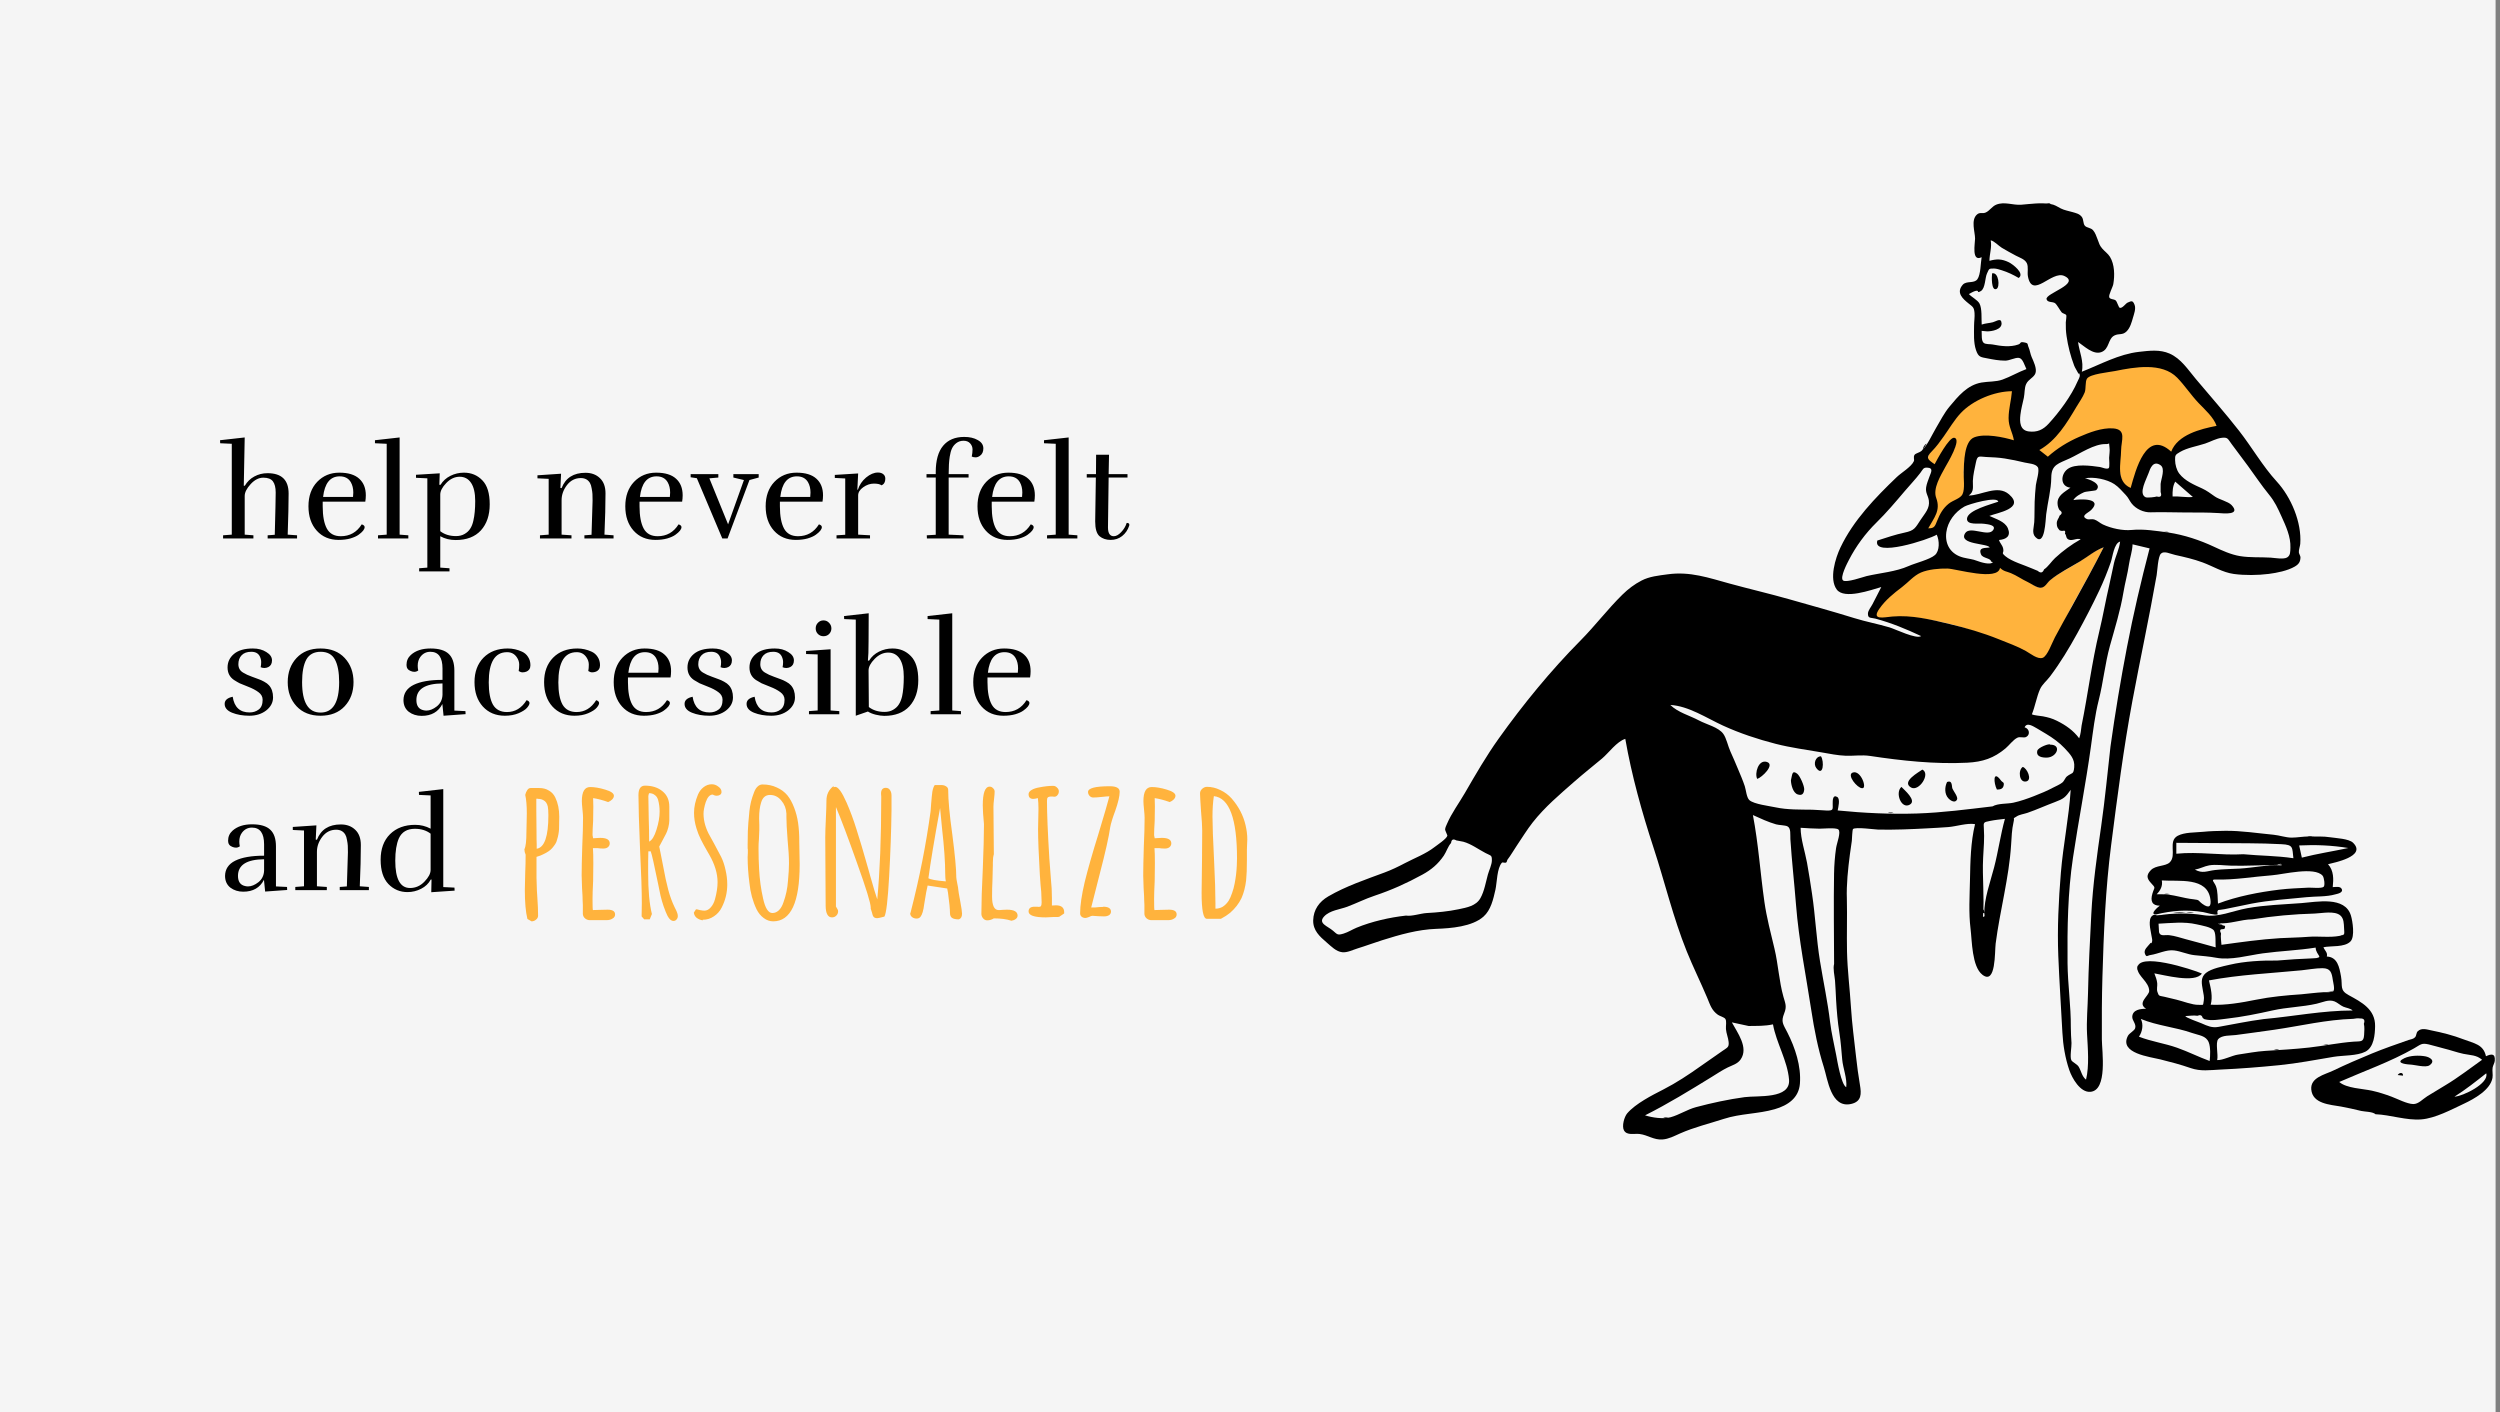 <svg width="455" height="257" viewBox="0 0 455 257" fill="none" xmlns="http://www.w3.org/2000/svg">
<rect x="0" y="0" width="455" height="257" fill="#808080" stroke="none"/>
<g clip-path="url(#clip0_30_29)">
<rect width="454.198" height="257" fill="#F5F5F5"/>
<path d="M48.688 86.12C51.248 86.12 52.528 87.352 52.528 89.816C52.528 91.592 52.472 94.088 52.36 97.304L54.064 97.424V98H48.712V97.424L50.008 97.328C50.12 93.104 50.176 90.544 50.176 89.648C50.176 88.736 50.008 88.056 49.672 87.608C49.336 87.16 48.752 86.936 47.92 86.936C47.104 86.936 46.336 87.328 45.616 88.112C44.896 88.896 44.536 89.616 44.536 90.272V97.304L46.12 97.424V98H40.6V97.424L42.184 97.304V80.768L40.072 80.672L40.048 80.12L44.536 79.616C44.44 85.104 44.384 88.032 44.368 88.4H44.56C44.992 87.664 45.568 87.104 46.288 86.72C47.024 86.32 47.824 86.12 48.688 86.12ZM61.635 98.264C59.987 98.264 58.659 97.704 57.651 96.584C56.643 95.464 56.139 93.984 56.139 92.144C56.139 90.304 56.667 88.824 57.723 87.704C58.795 86.584 60.139 86.024 61.755 86.024C63.371 86.024 64.579 86.392 65.379 87.128C66.179 87.848 66.579 88.856 66.579 90.152C66.579 90.536 66.547 90.92 66.483 91.304H58.731V92.144C58.731 93.936 58.987 95.296 59.499 96.224C60.011 97.136 60.851 97.592 62.019 97.592C63.667 97.592 64.939 96.872 65.835 95.432C66.187 95.544 66.363 95.712 66.363 95.936C66.363 96.336 65.995 96.8 65.259 97.328C64.907 97.584 64.411 97.808 63.771 98C63.131 98.176 62.419 98.264 61.635 98.264ZM64.299 89.648C64.299 88.912 64.147 88.28 63.843 87.752C63.427 87.048 62.755 86.696 61.827 86.696C60.099 86.696 59.091 87.944 58.803 90.44H64.251C64.283 90.168 64.299 89.904 64.299 89.648ZM74.316 98H68.796V97.424L70.379 97.304V80.768L68.243 80.672V80.12L72.731 79.616V97.304L74.316 97.424V98ZM80.128 90.008V96.68C80.896 97.272 81.848 97.568 82.984 97.568C83.592 97.568 84.112 97.44 84.544 97.184C84.992 96.928 85.336 96.608 85.576 96.224C85.832 95.84 86.024 95.352 86.152 94.76C86.376 93.816 86.488 92.624 86.488 91.184C86.488 89.744 86.24 88.648 85.744 87.896C85.248 87.144 84.552 86.768 83.656 86.768C82.76 86.768 81.944 87.152 81.208 87.92C80.488 88.672 80.128 89.368 80.128 90.008ZM84.448 86.024C85.776 86.024 86.888 86.488 87.784 87.416C88.68 88.328 89.128 89.784 89.128 91.784C89.128 93.768 88.592 95.352 87.52 96.536C86.448 97.704 84.92 98.288 82.936 98.288C81.896 98.288 80.96 98.056 80.128 97.592V103.304L81.808 103.424V104H76.288V103.424L77.776 103.304V87.056L75.712 86.96V86.408L80.032 86.144L79.96 88.232H80.176C80.608 87.528 81.208 86.984 81.976 86.6C82.744 86.216 83.568 86.024 84.448 86.024ZM102.21 88.832C102.93 86.976 104.378 86.048 106.554 86.048C107.642 86.048 108.522 86.376 109.194 87.032C109.866 87.672 110.202 88.592 110.202 89.792C110.202 91.856 110.138 94.36 110.01 97.304L111.666 97.424V98H106.362V97.424L107.658 97.328C107.786 93.712 107.85 91.64 107.85 91.112C107.85 90.584 107.842 90.184 107.826 89.912C107.81 89.624 107.762 89.28 107.682 88.88C107.618 88.464 107.514 88.136 107.37 87.896C107.018 87.304 106.466 87.008 105.714 87.008C104.69 87.008 103.85 87.432 103.194 88.28C102.538 89.128 102.21 90.048 102.21 91.04V97.304L104.01 97.424V98H98.274V97.424L99.858 97.304V87.152L97.818 87.056V86.504L102.114 86.216L101.994 88.808L102.21 88.832ZM119.3 98.264C117.652 98.264 116.324 97.704 115.316 96.584C114.308 95.464 113.804 93.984 113.804 92.144C113.804 90.304 114.332 88.824 115.388 87.704C116.46 86.584 117.804 86.024 119.42 86.024C121.036 86.024 122.244 86.392 123.044 87.128C123.844 87.848 124.244 88.856 124.244 90.152C124.244 90.536 124.212 90.92 124.148 91.304H116.396V92.144C116.396 93.936 116.652 95.296 117.164 96.224C117.676 97.136 118.516 97.592 119.684 97.592C121.332 97.592 122.604 96.872 123.5 95.432C123.852 95.544 124.028 95.712 124.028 95.936C124.028 96.336 123.66 96.8 122.924 97.328C122.572 97.584 122.076 97.808 121.436 98C120.796 98.176 120.084 98.264 119.3 98.264ZM121.964 89.648C121.964 88.912 121.812 88.28 121.508 87.752C121.092 87.048 120.42 86.696 119.492 86.696C117.764 86.696 116.756 87.944 116.468 90.44H121.916C121.948 90.168 121.964 89.904 121.964 89.648ZM125.697 86.288H130.737V86.912L129.105 87.056L132.513 95.432L135.393 87.368L133.473 86.912V86.288H138.081V86.912L136.401 87.368L132.417 98H131.457L126.825 87.032L125.697 86.864V86.288ZM144.846 98.264C143.198 98.264 141.87 97.704 140.862 96.584C139.854 95.464 139.35 93.984 139.35 92.144C139.35 90.304 139.878 88.824 140.934 87.704C142.006 86.584 143.35 86.024 144.966 86.024C146.582 86.024 147.79 86.392 148.59 87.128C149.39 87.848 149.79 88.856 149.79 90.152C149.79 90.536 149.758 90.92 149.694 91.304H141.942V92.144C141.942 93.936 142.198 95.296 142.71 96.224C143.222 97.136 144.062 97.592 145.23 97.592C146.878 97.592 148.15 96.872 149.046 95.432C149.398 95.544 149.574 95.712 149.574 95.936C149.574 96.336 149.206 96.8 148.47 97.328C148.118 97.584 147.622 97.808 146.982 98C146.342 98.176 145.63 98.264 144.846 98.264ZM147.51 89.648C147.51 88.912 147.358 88.28 147.054 87.752C146.638 87.048 145.966 86.696 145.038 86.696C143.31 86.696 142.302 87.944 142.014 90.44H147.462C147.494 90.168 147.51 89.904 147.51 89.648ZM159.783 86C160.199 86 160.527 86.104 160.767 86.312C161.007 86.504 161.127 86.776 161.127 87.128C161.127 87.736 160.895 88.136 160.431 88.328C160.175 88.12 159.711 88.016 159.039 88.016C158.367 88.016 157.719 88.24 157.095 88.688C156.487 89.12 156.183 89.616 156.183 90.176V97.304L158.343 97.424V98H152.247V97.424L153.831 97.328V87.08L151.935 86.984V86.432L156.183 86.168L156.039 89.12H156.135C156.407 88.256 156.903 87.52 157.623 86.912C158.359 86.304 159.079 86 159.783 86ZM170.305 86.912H168.625V86.288H170.305V85.928C170.305 83.8 170.753 82.2 171.649 81.128C172.545 80.056 173.825 79.52 175.489 79.52C176.481 79.52 177.305 79.712 177.961 80.096C178.633 80.464 178.969 80.968 178.969 81.608C178.969 82.232 178.753 82.688 178.321 82.976C178.065 83.152 177.809 83.24 177.553 83.24C177.313 83.24 177.081 83.192 176.857 83.096C176.953 82.648 177.001 82.216 177.001 81.8C177.001 81.384 176.857 81.016 176.569 80.696C176.281 80.376 175.881 80.216 175.369 80.216C174.857 80.216 174.417 80.36 174.049 80.648C173.697 80.92 173.433 81.248 173.257 81.632C173.081 82 172.945 82.496 172.849 83.12C172.721 83.952 172.657 85.008 172.657 86.288H176.281V86.912H172.657V97.304L175.345 97.424L175.369 98H168.697L168.673 97.424L170.305 97.328V86.912ZM183.399 98.264C181.751 98.264 180.423 97.704 179.415 96.584C178.407 95.464 177.903 93.984 177.903 92.144C177.903 90.304 178.431 88.824 179.487 87.704C180.559 86.584 181.903 86.024 183.519 86.024C185.135 86.024 186.343 86.392 187.143 87.128C187.943 87.848 188.343 88.856 188.343 90.152C188.343 90.536 188.311 90.92 188.247 91.304H180.495V92.144C180.495 93.936 180.751 95.296 181.263 96.224C181.775 97.136 182.615 97.592 183.783 97.592C185.431 97.592 186.703 96.872 187.599 95.432C187.951 95.544 188.127 95.712 188.127 95.936C188.127 96.336 187.759 96.8 187.023 97.328C186.671 97.584 186.175 97.808 185.535 98C184.895 98.176 184.183 98.264 183.399 98.264ZM186.063 89.648C186.063 88.912 185.911 88.28 185.607 87.752C185.191 87.048 184.519 86.696 183.591 86.696C181.863 86.696 180.855 87.944 180.567 90.44H186.015C186.047 90.168 186.063 89.904 186.063 89.648ZM196.08 98H190.56V97.424L192.144 97.304V80.768L190.008 80.672V80.12L194.496 79.616V97.304L196.08 97.424V98ZM205.54 95.504C205.54 95.552 205.532 95.608 205.516 95.672C205.26 96.456 204.828 97.088 204.22 97.568C203.628 98.032 202.932 98.264 202.132 98.264C201.332 98.264 200.66 98.04 200.116 97.592C199.588 97.128 199.324 96.232 199.324 94.904C199.324 94.536 199.364 91.872 199.444 86.912H197.788V86.288H199.468L199.492 82.76H201.844L201.772 86.288H205.204V86.912H201.772C201.692 92.08 201.652 95.104 201.652 95.984C201.652 97.056 202.004 97.592 202.708 97.592C203.14 97.592 203.588 97.344 204.052 96.848C204.532 96.352 204.868 95.792 205.06 95.168C205.38 95.168 205.54 95.28 205.54 95.504ZM45.424 129.664C46.064 129.664 46.616 129.488 47.08 129.136C47.56 128.784 47.8 128.192 47.8 127.36C47.8 126.8 47.544 126.336 47.032 125.968C46.536 125.6 45.912 125.272 45.16 124.984C44.408 124.68 43.896 124.472 43.624 124.36C43.368 124.232 43.024 124.032 42.592 123.76C41.808 123.232 41.416 122.472 41.416 121.48C41.416 120.488 41.808 119.664 42.592 119.008C43.376 118.352 44.52 118.024 46.024 118.024C46.984 118.024 47.8 118.24 48.472 118.672C49.16 119.088 49.504 119.592 49.504 120.184C49.504 120.776 49.28 121.184 48.832 121.408C48.592 121.52 48.352 121.576 48.112 121.576C47.888 121.576 47.664 121.528 47.44 121.432C47.504 121.144 47.536 120.832 47.536 120.496C47.536 120.16 47.456 119.824 47.296 119.488C47.024 118.912 46.504 118.624 45.736 118.624C44.968 118.624 44.384 118.832 43.984 119.248C43.584 119.664 43.384 120.208 43.384 120.88C43.384 121.568 43.672 122.08 44.248 122.416C44.68 122.688 45.216 122.936 45.856 123.16C46.496 123.384 46.928 123.544 47.152 123.64C47.392 123.72 47.704 123.864 48.088 124.072C48.472 124.28 48.76 124.496 48.952 124.72C49.448 125.264 49.696 126 49.696 126.928C49.696 127.856 49.28 128.648 48.448 129.304C47.616 129.944 46.6 130.264 45.4 130.264C44.2 130.264 43.144 130.08 42.232 129.712C41.336 129.344 40.888 128.808 40.888 128.104C40.888 127.448 41.376 127.016 42.352 126.808C42.64 128.712 43.664 129.664 45.424 129.664ZM64.341 124.144C64.341 125.92 63.805 127.384 62.733 128.536C61.661 129.688 60.197 130.264 58.341 130.264C56.501 130.264 55.045 129.688 53.973 128.536C52.901 127.384 52.365 125.92 52.365 124.144C52.365 122.368 52.901 120.904 53.973 119.752C55.045 118.6 56.501 118.024 58.341 118.024C60.197 118.024 61.661 118.6 62.733 119.752C63.805 120.904 64.341 122.368 64.341 124.144ZM54.981 124.144C54.981 127.84 56.101 129.688 58.341 129.688C60.597 129.688 61.725 127.84 61.725 124.144C61.725 122.352 61.469 120.984 60.957 120.04C60.445 119.096 59.581 118.624 58.365 118.624C57.149 118.624 56.277 119.096 55.749 120.04C55.237 120.984 54.981 122.352 54.981 124.144ZM75.783 127.408C75.783 128.448 76.207 129.064 77.055 129.256C77.247 129.304 77.431 129.328 77.607 129.328C78.215 129.328 78.847 129.072 79.503 128.56C80.159 128.032 80.503 127.328 80.535 126.448V124.384C77.367 124.416 75.783 125.424 75.783 127.408ZM76.743 130.288C75.831 130.288 75.047 130.04 74.391 129.544C73.751 129.032 73.431 128.32 73.431 127.408C73.447 126.176 74.063 125.256 75.279 124.648C76.511 124.04 78.263 123.736 80.535 123.736V121.672C80.535 119.64 79.799 118.624 78.327 118.624C77.575 118.624 76.967 118.936 76.503 119.56C76.183 119.992 76.023 120.528 76.023 121.168C76.023 121.44 76.055 121.728 76.119 122.032C75.895 122.192 75.663 122.272 75.423 122.272C75.199 122.272 74.975 122.224 74.751 122.128C74.239 121.936 73.983 121.568 73.983 121.024C73.983 120.288 74.247 119.68 74.775 119.2C75.639 118.416 76.831 118.024 78.351 118.024C79.871 118.024 80.975 118.352 81.663 119.008C82.351 119.648 82.695 120.664 82.695 122.056V129.328L84.711 129.424L84.735 129.976L80.727 130.264L80.511 128.128C79.775 129.568 78.519 130.288 76.743 130.288ZM92.408 118.024C93.304 118.024 94.168 118.216 95 118.6C95.464 118.808 95.832 119.128 96.104 119.56C96.392 119.992 96.536 120.496 96.536 121.072C96.536 121.648 96.28 122.04 95.768 122.248C95.56 122.328 95.336 122.368 95.096 122.368C94.872 122.368 94.64 122.288 94.4 122.128C94.464 121.792 94.496 121.4 94.496 120.952C94.496 120.488 94.352 120.048 94.064 119.632C93.648 119.008 93.056 118.696 92.288 118.696C90.064 118.696 88.952 120.528 88.952 124.192C88.952 125.984 89.208 127.336 89.72 128.248C90.248 129.144 91.096 129.592 92.264 129.592C93.752 129.592 94.944 128.872 95.84 127.432C96.192 127.544 96.368 127.72 96.368 127.96C96.368 128.184 96.216 128.472 95.912 128.824C95.624 129.16 95.112 129.488 94.376 129.808C93.656 130.112 92.824 130.264 91.88 130.264C90.232 130.264 88.896 129.704 87.872 128.584C86.864 127.464 86.36 125.984 86.36 124.144C86.36 122.304 86.904 120.824 87.992 119.704C89.096 118.584 90.568 118.024 92.408 118.024ZM105.075 118.024C105.971 118.024 106.835 118.216 107.667 118.6C108.131 118.808 108.499 119.128 108.771 119.56C109.059 119.992 109.203 120.496 109.203 121.072C109.203 121.648 108.947 122.04 108.435 122.248C108.227 122.328 108.003 122.368 107.763 122.368C107.539 122.368 107.307 122.288 107.067 122.128C107.131 121.792 107.163 121.4 107.163 120.952C107.163 120.488 107.019 120.048 106.731 119.632C106.315 119.008 105.723 118.696 104.955 118.696C102.731 118.696 101.619 120.528 101.619 124.192C101.619 125.984 101.875 127.336 102.387 128.248C102.915 129.144 103.763 129.592 104.931 129.592C106.419 129.592 107.611 128.872 108.507 127.432C108.859 127.544 109.035 127.72 109.035 127.96C109.035 128.184 108.883 128.472 108.579 128.824C108.291 129.16 107.779 129.488 107.043 129.808C106.323 130.112 105.491 130.264 104.547 130.264C102.899 130.264 101.563 129.704 100.539 128.584C99.531 127.464 99.027 125.984 99.027 124.144C99.027 122.304 99.571 120.824 100.659 119.704C101.763 118.584 103.235 118.024 105.075 118.024ZM117.191 130.264C115.543 130.264 114.215 129.704 113.207 128.584C112.199 127.464 111.695 125.984 111.695 124.144C111.695 122.304 112.223 120.824 113.279 119.704C114.351 118.584 115.695 118.024 117.311 118.024C118.927 118.024 120.135 118.392 120.935 119.128C121.735 119.848 122.135 120.856 122.135 122.152C122.135 122.536 122.103 122.92 122.039 123.304H114.287V124.144C114.287 125.936 114.543 127.296 115.055 128.224C115.567 129.136 116.407 129.592 117.575 129.592C119.223 129.592 120.495 128.872 121.391 127.432C121.743 127.544 121.919 127.712 121.919 127.936C121.919 128.336 121.551 128.8 120.815 129.328C120.463 129.584 119.967 129.808 119.327 130C118.687 130.176 117.975 130.264 117.191 130.264ZM119.855 121.648C119.855 120.912 119.703 120.28 119.399 119.752C118.983 119.048 118.311 118.696 117.383 118.696C115.655 118.696 114.647 119.944 114.359 122.44H119.807C119.839 122.168 119.855 121.904 119.855 121.648ZM129.128 129.664C129.768 129.664 130.32 129.488 130.784 129.136C131.264 128.784 131.504 128.192 131.504 127.36C131.504 126.8 131.248 126.336 130.736 125.968C130.24 125.6 129.616 125.272 128.864 124.984C128.112 124.68 127.6 124.472 127.328 124.36C127.072 124.232 126.728 124.032 126.296 123.76C125.512 123.232 125.12 122.472 125.12 121.48C125.12 120.488 125.512 119.664 126.296 119.008C127.08 118.352 128.224 118.024 129.728 118.024C130.688 118.024 131.504 118.24 132.176 118.672C132.864 119.088 133.208 119.592 133.208 120.184C133.208 120.776 132.984 121.184 132.536 121.408C132.296 121.52 132.056 121.576 131.816 121.576C131.592 121.576 131.368 121.528 131.144 121.432C131.208 121.144 131.24 120.832 131.24 120.496C131.24 120.16 131.16 119.824 131 119.488C130.728 118.912 130.208 118.624 129.44 118.624C128.672 118.624 128.088 118.832 127.688 119.248C127.288 119.664 127.088 120.208 127.088 120.88C127.088 121.568 127.376 122.08 127.952 122.416C128.384 122.688 128.92 122.936 129.56 123.16C130.2 123.384 130.632 123.544 130.856 123.64C131.096 123.72 131.408 123.864 131.792 124.072C132.176 124.28 132.464 124.496 132.656 124.72C133.152 125.264 133.4 126 133.4 126.928C133.4 127.856 132.984 128.648 132.152 129.304C131.32 129.944 130.304 130.264 129.104 130.264C127.904 130.264 126.848 130.08 125.936 129.712C125.04 129.344 124.592 128.808 124.592 128.104C124.592 127.448 125.08 127.016 126.056 126.808C126.344 128.712 127.368 129.664 129.128 129.664ZM140.412 129.664C141.052 129.664 141.604 129.488 142.068 129.136C142.548 128.784 142.788 128.192 142.788 127.36C142.788 126.8 142.532 126.336 142.02 125.968C141.524 125.6 140.9 125.272 140.148 124.984C139.396 124.68 138.884 124.472 138.612 124.36C138.356 124.232 138.012 124.032 137.58 123.76C136.796 123.232 136.404 122.472 136.404 121.48C136.404 120.488 136.796 119.664 137.58 119.008C138.364 118.352 139.508 118.024 141.012 118.024C141.972 118.024 142.788 118.24 143.46 118.672C144.148 119.088 144.492 119.592 144.492 120.184C144.492 120.776 144.268 121.184 143.82 121.408C143.58 121.52 143.34 121.576 143.1 121.576C142.876 121.576 142.652 121.528 142.428 121.432C142.492 121.144 142.524 120.832 142.524 120.496C142.524 120.16 142.444 119.824 142.284 119.488C142.012 118.912 141.492 118.624 140.724 118.624C139.956 118.624 139.372 118.832 138.972 119.248C138.572 119.664 138.372 120.208 138.372 120.88C138.372 121.568 138.66 122.08 139.236 122.416C139.668 122.688 140.204 122.936 140.844 123.16C141.484 123.384 141.916 123.544 142.14 123.64C142.38 123.72 142.692 123.864 143.076 124.072C143.46 124.28 143.748 124.496 143.94 124.72C144.436 125.264 144.684 126 144.684 126.928C144.684 127.856 144.268 128.648 143.436 129.304C142.604 129.944 141.588 130.264 140.388 130.264C139.188 130.264 138.132 130.08 137.22 129.712C136.324 129.344 135.876 128.808 135.876 128.104C135.876 127.448 136.364 127.016 137.34 126.808C137.628 128.712 138.652 129.664 140.412 129.664ZM151.313 114.376C151.313 114.76 151.177 115.096 150.905 115.384C150.633 115.656 150.289 115.792 149.873 115.792C149.473 115.792 149.137 115.656 148.865 115.384C148.593 115.112 148.457 114.776 148.457 114.376C148.457 113.96 148.593 113.616 148.865 113.344C149.137 113.056 149.473 112.912 149.873 112.912C150.273 112.912 150.609 113.056 150.881 113.344C151.169 113.632 151.313 113.976 151.313 114.376ZM147.233 130V129.424L148.817 129.304V119.104L146.705 119.032V118.48L151.169 118.168V129.304L152.753 129.424V130H147.233ZM160.984 129.568C161.592 129.568 162.112 129.44 162.544 129.184C162.992 128.928 163.336 128.608 163.576 128.224C163.832 127.84 164.032 127.352 164.176 126.76C164.384 125.816 164.488 124.624 164.488 123.184C164.488 121.744 164.24 120.648 163.744 119.896C163.248 119.144 162.552 118.768 161.656 118.768C160.76 118.768 159.936 119.152 159.184 119.92C158.448 120.672 158.08 121.368 158.08 122.008L158.128 128.68C158.896 129.272 159.848 129.568 160.984 129.568ZM158.104 111.616L158.08 116.752C158.08 118.384 158.04 119.544 157.96 120.232H158.176C158.608 119.528 159.208 118.984 159.976 118.6C160.744 118.216 161.568 118.024 162.448 118.024C163.776 118.024 164.888 118.488 165.784 119.416C166.68 120.328 167.128 121.784 167.128 123.784C167.128 125.768 166.592 127.352 165.52 128.536C164.448 129.704 162.92 130.288 160.936 130.288C160.488 130.288 159.968 130.216 159.376 130.072C158.8 129.928 158.328 129.736 157.96 129.496L155.752 130.264V112.768L153.64 112.672L153.616 112.12L158.104 111.616ZM174.893 130H169.373V129.424L170.957 129.304V112.768L168.821 112.672V112.12L173.309 111.616V129.304L174.893 129.424V130ZM182.626 130.264C180.978 130.264 179.65 129.704 178.642 128.584C177.634 127.464 177.13 125.984 177.13 124.144C177.13 122.304 177.658 120.824 178.714 119.704C179.786 118.584 181.13 118.024 182.746 118.024C184.362 118.024 185.57 118.392 186.37 119.128C187.17 119.848 187.57 120.856 187.57 122.152C187.57 122.536 187.538 122.92 187.474 123.304H179.722V124.144C179.722 125.936 179.978 127.296 180.49 128.224C181.002 129.136 181.842 129.592 183.01 129.592C184.658 129.592 185.93 128.872 186.826 127.432C187.178 127.544 187.354 127.712 187.354 127.936C187.354 128.336 186.986 128.8 186.25 129.328C185.898 129.584 185.402 129.808 184.762 130C184.122 130.176 183.41 130.264 182.626 130.264ZM185.29 121.648C185.29 120.912 185.138 120.28 184.834 119.752C184.418 119.048 183.746 118.696 182.818 118.696C181.09 118.696 180.082 119.944 179.794 122.44H185.242C185.274 122.168 185.29 121.904 185.29 121.648ZM43.312 159.408C43.312 160.448 43.736 161.064 44.584 161.256C44.776 161.304 44.96 161.328 45.136 161.328C45.744 161.328 46.376 161.072 47.032 160.56C47.688 160.032 48.032 159.328 48.064 158.448V156.384C44.896 156.416 43.312 157.424 43.312 159.408ZM44.272 162.288C43.36 162.288 42.576 162.04 41.92 161.544C41.28 161.032 40.96 160.32 40.96 159.408C40.976 158.176 41.592 157.256 42.808 156.648C44.04 156.04 45.792 155.736 48.064 155.736V153.672C48.064 151.64 47.328 150.624 45.856 150.624C45.104 150.624 44.496 150.936 44.032 151.56C43.712 151.992 43.552 152.528 43.552 153.168C43.552 153.44 43.584 153.728 43.648 154.032C43.424 154.192 43.192 154.272 42.952 154.272C42.728 154.272 42.504 154.224 42.28 154.128C41.768 153.936 41.512 153.568 41.512 153.024C41.512 152.288 41.776 151.68 42.304 151.2C43.168 150.416 44.36 150.024 45.88 150.024C47.4 150.024 48.504 150.352 49.192 151.008C49.88 151.648 50.224 152.664 50.224 154.056V161.328L52.24 161.424L52.264 161.976L48.256 162.264L48.04 160.128C47.304 161.568 46.048 162.288 44.272 162.288ZM57.681 152.832C58.401 150.976 59.849 150.048 62.025 150.048C63.113 150.048 63.993 150.376 64.665 151.032C65.337 151.672 65.673 152.592 65.673 153.792C65.673 155.856 65.609 158.36 65.481 161.304L67.137 161.424V162H61.833V161.424L63.129 161.328C63.257 157.712 63.321 155.64 63.321 155.112C63.321 154.584 63.313 154.184 63.297 153.912C63.281 153.624 63.233 153.28 63.153 152.88C63.089 152.464 62.985 152.136 62.841 151.896C62.489 151.304 61.937 151.008 61.185 151.008C60.161 151.008 59.321 151.432 58.665 152.28C58.009 153.128 57.681 154.048 57.681 155.04V161.304L59.481 161.424V162H53.745V161.424L55.329 161.304V151.152L53.289 151.056V150.504L57.585 150.216L57.465 152.808L57.681 152.832ZM78.371 158.328V151.728C77.603 151.136 76.651 150.84 75.515 150.84C74.091 150.84 73.115 151.424 72.587 152.592C72.155 153.584 71.939 154.936 71.939 156.648C71.939 159.96 72.835 161.616 74.627 161.616C75.635 161.616 76.507 161.232 77.243 160.464C77.995 159.696 78.371 158.984 78.371 158.328ZM74.171 162.36C72.795 162.36 71.635 161.872 70.691 160.896C69.747 159.904 69.275 158.432 69.275 156.48C69.275 154.512 69.843 152.96 70.979 151.824C72.131 150.688 73.659 150.12 75.563 150.12C76.555 150.12 77.491 150.352 78.371 150.816V144.768L76.259 144.672L76.235 144.12L80.675 143.616V161.448L82.715 161.544L82.739 162.096L78.491 162.384L78.539 160.08H78.395C78.011 160.8 77.427 161.36 76.643 161.76C75.859 162.16 75.035 162.36 74.171 162.36Z" fill="black"/>
<path d="M95.988 167.252C95.676 165.98 95.52 164.216 95.52 161.96L95.592 158.756C95.64 157.796 95.664 156.728 95.664 155.552C95.52 155.216 95.448 154.916 95.448 154.652V154.544C95.688 154.088 95.808 153.056 95.808 151.448L95.844 149.792C95.868 149.264 95.88 148.676 95.88 148.028C95.88 146.612 95.784 145.496 95.592 144.68C95.664 144.344 95.784 144.056 95.952 143.816C96.12 143.552 96.324 143.42 96.564 143.42H98.148C98.82 143.42 99.408 143.576 99.912 143.888C100.416 144.176 100.8 144.596 101.064 145.148C101.544 146.132 101.784 147.296 101.784 148.64C101.784 149.6 101.772 150.356 101.748 150.908C101.7 151.604 101.58 152.24 101.388 152.816C101.316 153.128 101.208 153.392 101.064 153.608C100.944 153.8 100.764 154.04 100.524 154.328C100.188 154.736 99.636 155.12 98.868 155.48C98.556 155.648 98.148 155.804 97.644 155.948V159.8L97.716 162.104L97.788 163.22C97.884 164.564 97.932 165.704 97.932 166.64C97.932 166.928 97.812 167.168 97.572 167.36C97.332 167.576 97.056 167.684 96.744 167.684L95.988 167.252ZM97.68 154.472C99.096 154.256 99.804 152.228 99.804 148.388C99.804 147.692 99.768 147.152 99.696 146.768C99.624 146.48 99.528 146.252 99.408 146.084C99.288 145.892 99.108 145.736 98.868 145.616C98.604 145.472 98.316 145.4 98.004 145.4C98.004 145.376 97.872 145.364 97.608 145.364V147.416C97.608 148.832 97.62 150.092 97.644 151.196C97.644 152.444 97.656 153.26 97.68 153.644V154.4V154.472ZM107.337 167.468C107.025 167.468 106.737 167.36 106.473 167.144C106.233 166.928 106.101 166.664 106.077 166.352V165.416V164.696C106.053 164.48 106.041 164.228 106.041 163.94C106.041 163.436 106.005 162.668 105.933 161.636L105.861 159.332C105.861 158.156 105.897 156.404 105.969 154.076C106.065 151.988 106.113 150.236 106.113 148.82C106.113 148.484 106.077 147.98 106.005 147.308C105.933 146.612 105.897 146.108 105.897 145.796C105.897 144.092 106.401 143.24 107.409 143.24C108.201 143.24 109.113 143.396 110.145 143.708C111.201 144.02 111.729 144.392 111.729 144.824C111.729 145.064 111.621 145.292 111.405 145.508C111.213 145.7 110.973 145.856 110.685 145.976C109.677 145.616 108.765 145.376 107.949 145.256C107.973 145.616 107.985 146.132 107.985 146.804C107.985 147.764 107.973 148.628 107.949 149.396C107.877 150.548 107.841 151.412 107.841 151.988L107.949 152.564L108.525 152.528C108.717 152.504 108.957 152.492 109.245 152.492C110.397 152.492 110.973 152.828 110.973 153.5C110.973 153.764 110.865 153.992 110.649 154.184C110.433 154.352 110.157 154.436 109.821 154.436C109.389 154.436 109.053 154.412 108.813 154.364H107.913C107.961 154.988 107.985 155.9 107.985 157.1C107.985 158.3 107.973 159.38 107.949 160.34C107.877 161.804 107.841 162.896 107.841 163.616C107.841 164.96 107.865 165.632 107.913 165.632L109.101 165.596C109.509 165.572 110.001 165.56 110.577 165.56C111.489 165.56 111.945 165.848 111.945 166.424C111.945 166.76 111.789 167.012 111.477 167.18C111.189 167.372 110.829 167.468 110.397 167.468H107.337ZM122.571 167.612C122.043 167.612 121.563 167.036 121.131 165.884C120.627 164.636 120.255 163.352 120.015 162.032L119.763 160.808C119.067 157.376 118.623 155.42 118.431 154.94H117.999C117.999 155.636 117.987 156.272 117.963 156.848V158.828C117.963 162.044 118.191 164.552 118.647 166.352L118.251 167.324H117.243L116.775 166.784L116.811 164.372C116.811 162.212 116.703 158.936 116.487 154.544C116.295 149.864 116.199 146.588 116.199 144.716C116.199 143.564 116.595 142.988 117.387 142.988C118.683 142.988 119.739 143.324 120.555 143.996C121.395 144.668 121.815 145.604 121.815 146.804V149.324C121.815 149.684 121.755 150.104 121.635 150.584C121.515 151.04 121.383 151.412 121.239 151.7L120.555 152.996L119.979 154.076L120.159 154.94L120.663 157.496C120.999 159.344 121.323 160.844 121.635 161.996C121.947 163.148 122.331 164.192 122.787 165.128L123.003 165.56C123.243 166.04 123.363 166.424 123.363 166.712C123.363 166.952 123.291 167.156 123.147 167.324C123.003 167.516 122.811 167.612 122.571 167.612ZM118.143 153.176C118.671 152.912 119.115 152.192 119.475 151.016C119.859 149.816 120.051 148.712 120.051 147.704C120.051 146.936 119.955 146.216 119.763 145.544C119.643 145.16 119.439 144.872 119.151 144.68C118.887 144.464 118.551 144.356 118.143 144.356L118.071 144.536L117.999 144.86L118.071 149.108C118.119 150.356 118.143 151.712 118.143 153.176ZM127.897 167.504C127.465 167.432 127.093 167.276 126.781 167.036C126.493 166.796 126.325 166.484 126.277 166.1L126.673 165.488C126.817 165.488 127.045 165.536 127.357 165.632C127.717 165.704 127.993 165.74 128.185 165.74C128.617 165.74 129.001 165.548 129.337 165.164C129.697 164.78 129.961 164.276 130.129 163.652C130.441 162.5 130.597 161.468 130.597 160.556C130.597 158.972 130.093 157.304 129.085 155.552L128.689 154.868C128.233 154.076 127.849 153.368 127.537 152.744C127.225 152.12 126.961 151.448 126.745 150.728C126.457 149.792 126.313 148.856 126.313 147.92C126.313 146.864 126.553 145.76 127.033 144.608C127.273 144.056 127.609 143.612 128.041 143.276C128.497 142.916 129.001 142.736 129.553 142.736C129.985 142.736 130.381 142.88 130.741 143.168C131.125 143.432 131.317 143.756 131.317 144.14C131.317 144.356 131.233 144.524 131.065 144.644C130.897 144.764 130.693 144.824 130.453 144.824C130.189 144.824 129.937 144.752 129.697 144.608C129.169 144.632 128.749 145.1 128.437 146.012C128.173 146.852 128.041 147.548 128.041 148.1C128.041 148.796 128.149 149.504 128.365 150.224C128.581 150.92 128.857 151.556 129.193 152.132L129.985 153.572L131.245 155.948C131.581 156.62 131.845 157.4 132.037 158.288C132.253 159.176 132.361 160.076 132.361 160.988C132.361 162.452 132.025 163.844 131.353 165.164C131.017 165.836 130.537 166.376 129.913 166.784C129.313 167.192 128.641 167.396 127.897 167.396V167.504ZM140.715 167.684C140.091 167.684 139.515 167.48 138.987 167.072C138.459 166.688 138.027 166.16 137.691 165.488C136.995 164.024 136.563 162.428 136.395 160.7C136.179 159.068 136.071 157.496 136.071 155.984C136.071 155.696 136.083 155.456 136.107 155.264V154.616C136.107 154.496 136.095 154.436 136.071 154.436V153.788L136.107 151.268C136.131 150.5 136.227 149.276 136.395 147.596C136.515 146.444 136.791 145.328 137.223 144.248C137.391 143.768 137.607 143.408 137.871 143.168C138.135 142.904 138.435 142.772 138.771 142.772C139.731 142.772 140.595 142.952 141.363 143.312C142.131 143.648 142.779 144.128 143.307 144.752C143.787 145.352 144.195 146.096 144.531 146.984C144.867 147.848 145.107 148.772 145.251 149.756C145.395 150.764 145.467 151.832 145.467 152.96V153.248C145.467 153.992 145.479 154.664 145.503 155.264L145.539 157.316C145.539 164.228 143.931 167.684 140.715 167.684ZM140.571 166.172C141.003 166.172 141.399 166.004 141.759 165.668C142.119 165.308 142.395 164.828 142.587 164.228C143.043 163.004 143.319 161.684 143.415 160.268C143.535 159.044 143.595 157.988 143.595 157.1C143.595 156.02 143.511 154.604 143.343 152.852C143.199 151.004 143.127 149.624 143.127 148.712V148.064C143.079 147.152 142.767 146.36 142.191 145.688C141.639 145.016 140.955 144.68 140.139 144.68C139.323 144.68 138.783 145.148 138.519 146.084C138.279 146.828 138.159 147.788 138.159 148.964C138.159 149.42 138.171 149.804 138.195 150.116V151.088L138.123 152.744C138.075 153.248 138.051 153.8 138.051 154.4C138.051 155.696 138.087 156.98 138.159 158.252C138.255 160.052 138.495 161.804 138.879 163.508C139.263 165.284 139.827 166.172 140.571 166.172ZM159.664 167.108C159.376 167.108 159.16 167.036 159.016 166.892C158.872 166.724 158.764 166.448 158.692 166.064L158.476 165.38V165.308V165.2C158.476 164.408 157.648 161.708 155.992 157.1C154.36 152.492 153.076 149.084 152.14 146.876V164.984L152.284 165.236C152.308 165.284 152.356 165.368 152.428 165.488C152.5 165.608 152.536 165.728 152.536 165.848C152.536 166.16 152.428 166.424 152.212 166.64C151.996 166.856 151.732 166.964 151.42 166.964C150.652 166.964 150.268 166.232 150.268 164.768L150.232 158.612C150.208 156.764 150.196 154.7 150.196 152.42C150.196 151.652 150.232 150.536 150.304 149.072C150.376 147.56 150.412 146.444 150.412 145.724C150.412 144.596 150.844 143.708 151.708 143.06V143.276C151.852 143.228 151.948 143.204 151.996 143.204C152.548 143.204 153.244 144.164 154.084 146.084C154.756 147.62 155.356 149.24 155.884 150.944C156.436 152.648 157.156 155.072 158.044 158.216L158.404 159.512C158.956 161.456 159.376 162.848 159.664 163.688C160.144 158.528 160.384 152.432 160.384 145.4V144.932C160.36 144.788 160.348 144.632 160.348 144.464C160.348 143.744 160.636 143.384 161.212 143.384C161.548 143.384 161.8 143.516 161.968 143.78C162.16 144.044 162.256 144.38 162.256 144.788V147.488C162.208 151.184 162.064 155.192 161.824 159.512C161.584 163.832 161.296 166.268 160.96 166.82C160.264 167.012 159.832 167.108 159.664 167.108ZM174.514 167.324C173.962 167.324 173.554 167.24 173.29 167.072C173.026 166.904 172.894 166.592 172.894 166.136C172.894 165.416 172.774 164.192 172.534 162.464L172.39 161.708L168.826 161.168C168.682 161.72 168.478 162.836 168.214 164.516C168.07 165.692 167.842 166.472 167.53 166.856C167.362 167.072 167.122 167.18 166.81 167.18C166.522 167.18 166.258 167.096 166.018 166.928C165.778 166.736 165.658 166.508 165.658 166.244L165.73 166.064L165.766 165.92C167.35 159.752 168.55 153.668 169.366 147.668C169.366 147.572 169.378 147.416 169.402 147.2C169.426 146.96 169.45 146.624 169.474 146.192C169.546 145.304 169.618 144.596 169.69 144.068C169.786 143.54 169.93 143.144 170.122 142.88H171.346C171.682 142.88 171.97 142.964 172.21 143.132C172.45 143.276 172.57 143.492 172.57 143.78C172.57 145.604 172.822 148.316 173.326 151.916C173.806 155.612 174.046 158.204 174.046 159.692C174.046 159.836 174.106 160.208 174.226 160.808C174.346 161.36 174.406 161.72 174.406 161.888C174.406 162.056 174.526 162.776 174.766 164.048C174.982 165.2 175.09 165.944 175.09 166.28V166.316C175.09 166.844 174.898 167.18 174.514 167.324ZM172.138 160.412C172.066 160.052 172.03 159.608 172.03 159.08C172.03 156.92 171.838 154.16 171.454 150.8L171.094 147.056C170.062 152.696 169.354 156.956 168.97 159.836C169.33 160.076 170.386 160.268 172.138 160.412ZM184.084 167.576C183.22 167.288 182.152 167.144 180.88 167.144C180.496 167.384 180.088 167.504 179.656 167.504C179.368 167.504 179.116 167.372 178.9 167.108C178.708 166.868 178.612 166.604 178.612 166.316C178.612 164.3 178.696 161.612 178.864 158.252C179.008 154.676 179.08 152 179.08 150.224V149.972C178.936 148.46 178.864 147.332 178.864 146.588C178.864 144.308 179.284 143.168 180.124 143.168C180.364 143.168 180.568 143.264 180.736 143.456C180.928 143.624 181.024 143.828 181.024 144.068C181.024 144.356 180.988 144.812 180.916 145.436C180.844 146.036 180.808 146.492 180.808 146.804C180.808 148.412 180.82 149.864 180.844 151.16C180.868 152.432 180.88 153.872 180.88 155.48C180.76 155.84 180.7 156.344 180.7 156.992V157.424L180.628 160.268C180.58 161.108 180.556 162.068 180.556 163.148C180.556 164.804 180.952 165.632 181.744 165.632C181.792 165.632 181.864 165.632 181.96 165.632C182.08 165.608 182.236 165.596 182.428 165.596C182.644 165.572 182.92 165.56 183.256 165.56C184.552 165.56 185.2 165.92 185.2 166.64C185.2 166.88 185.092 167.084 184.876 167.252C184.66 167.42 184.396 167.528 184.084 167.576ZM190.333 166.964C188.245 166.964 187.201 166.604 187.201 165.884C187.201 165.308 187.573 165.02 188.317 165.02H188.713L189.073 165.056C189.265 165.056 189.397 164.996 189.469 164.876C189.541 164.756 189.577 164.54 189.577 164.228C189.577 163.82 189.553 163.184 189.505 162.32C189.433 161.744 189.349 160.712 189.253 159.224C189.037 155.552 188.929 152.78 188.929 150.908C188.929 150.236 188.941 149.624 188.965 149.072L189.001 147.236C189.001 146.444 188.965 145.784 188.893 145.256C188.509 145.352 188.233 145.4 188.065 145.4C187.489 145.4 187.201 145.112 187.201 144.536C187.201 144.248 187.381 143.996 187.741 143.78C188.101 143.564 188.557 143.408 189.109 143.312C190.069 143.12 190.921 143.024 191.665 143.024C191.953 143.024 192.193 143.132 192.385 143.348C192.601 143.54 192.709 143.768 192.709 144.032C192.709 144.296 192.625 144.524 192.457 144.716C192.313 144.908 192.121 145.004 191.881 145.004C191.737 145.004 191.617 144.992 191.521 144.968H191.233C190.993 144.968 190.813 145.028 190.693 145.148C190.597 145.244 190.549 145.436 190.549 145.724C190.549 148.052 190.693 151.556 190.981 156.236C191.029 157.1 191.125 158.372 191.269 160.052C191.389 161.156 191.449 162.284 191.449 163.436V164.804C191.593 164.78 191.833 164.768 192.169 164.768C193.177 164.768 193.681 165.188 193.681 166.028V166.244L192.781 166.856C192.757 166.856 192.673 166.868 192.529 166.892C192.409 166.892 192.169 166.892 191.809 166.892C191.041 166.94 190.549 166.964 190.333 166.964ZM197.554 167.072C197.29 167.072 197.062 167 196.87 166.856C196.678 166.688 196.582 166.484 196.582 166.244C196.582 164.804 196.858 162.908 197.41 160.556C197.986 158.204 198.814 155.3 199.894 151.844C200.974 148.268 201.646 145.964 201.91 144.932C201.622 144.932 201.154 144.968 200.506 145.04C199.858 145.112 199.342 145.148 198.958 145.148C198.718 145.148 198.502 145.052 198.31 144.86C198.118 144.644 198.022 144.404 198.022 144.14C198.022 143.444 199.342 143.096 201.982 143.096C203.182 143.096 203.782 143.432 203.782 144.104C203.782 144.872 203.518 146.012 202.99 147.524C202.486 148.868 202.174 149.888 202.054 150.584C201.814 152.288 201.19 155.072 200.182 158.936L198.598 165.164H199.246L200.002 165.092C200.218 165.068 200.47 165.056 200.758 165.056V165.02C201.718 165.02 202.198 165.32 202.198 165.92C202.198 166.184 202.078 166.4 201.838 166.568C201.598 166.712 201.298 166.784 200.938 166.784C200.554 166.784 200.206 166.772 199.894 166.748L198.814 166.676C198.67 166.676 198.466 166.748 198.202 166.892C197.89 167.012 197.674 167.072 197.554 167.072ZM209.542 167.468C209.23 167.468 208.942 167.36 208.678 167.144C208.438 166.928 208.306 166.664 208.282 166.352V165.416V164.696C208.258 164.48 208.246 164.228 208.246 163.94C208.246 163.436 208.21 162.668 208.138 161.636L208.066 159.332C208.066 158.156 208.102 156.404 208.174 154.076C208.27 151.988 208.318 150.236 208.318 148.82C208.318 148.484 208.282 147.98 208.21 147.308C208.138 146.612 208.102 146.108 208.102 145.796C208.102 144.092 208.606 143.24 209.614 143.24C210.406 143.24 211.318 143.396 212.35 143.708C213.406 144.02 213.934 144.392 213.934 144.824C213.934 145.064 213.826 145.292 213.61 145.508C213.418 145.7 213.178 145.856 212.89 145.976C211.882 145.616 210.97 145.376 210.154 145.256C210.178 145.616 210.19 146.132 210.19 146.804C210.19 147.764 210.178 148.628 210.154 149.396C210.082 150.548 210.046 151.412 210.046 151.988L210.154 152.564L210.73 152.528C210.922 152.504 211.162 152.492 211.45 152.492C212.602 152.492 213.178 152.828 213.178 153.5C213.178 153.764 213.07 153.992 212.854 154.184C212.638 154.352 212.362 154.436 212.026 154.436C211.594 154.436 211.258 154.412 211.018 154.364H210.118C210.166 154.988 210.19 155.9 210.19 157.1C210.19 158.3 210.178 159.38 210.154 160.34C210.082 161.804 210.046 162.896 210.046 163.616C210.046 164.96 210.07 165.632 210.118 165.632L211.306 165.596C211.714 165.572 212.206 165.56 212.782 165.56C213.694 165.56 214.15 165.848 214.15 166.424C214.15 166.76 213.994 167.012 213.682 167.18C213.394 167.372 213.034 167.468 212.602 167.468H209.542ZM219.628 167.216C219.004 167.216 218.692 165.644 218.692 162.5L218.764 156.812C218.788 155.132 218.8 153.248 218.8 151.16C218.8 150.392 218.728 149.204 218.584 147.596C218.464 145.844 218.404 144.776 218.404 144.392C218.404 144.08 218.536 143.804 218.8 143.564C219.064 143.324 219.352 143.204 219.664 143.204C220.504 143.204 221.308 143.396 222.076 143.78C222.868 144.14 223.564 144.656 224.164 145.328C225.436 146.792 226.276 148.4 226.684 150.152C226.9 151.04 227.008 151.916 227.008 152.78C227.008 153.092 226.996 153.38 226.972 153.644L226.936 154.616V156.596C226.936 158.132 226.888 159.344 226.792 160.232C226.648 161.432 226.372 162.5 225.964 163.436C225.484 164.444 224.788 165.344 223.876 166.136C223.444 166.496 222.892 166.856 222.22 167.216H219.628ZM221.212 165.38C221.692 165.38 222.136 165.26 222.544 165.02C222.952 164.756 223.3 164.408 223.588 163.976C223.828 163.592 224.044 163.112 224.236 162.536C224.452 161.936 224.608 161.36 224.704 160.808C224.92 159.728 225.052 158.624 225.1 157.496C225.124 157.208 225.136 156.788 225.136 156.236C225.136 148.988 223.732 145.208 220.924 144.896C220.756 145.976 220.672 147.224 220.672 148.64C220.672 150.152 220.768 152.792 220.96 156.56C221.128 159.896 221.212 162.548 221.212 164.516V165.38Z" fill="#FFB33D"/>
<path fill-rule="evenodd" clip-rule="evenodd" d="M382.86 99.62C381.011 103.236 379.057 106.755 377.085 110.305C376.04 112.184 372.673 119.956 371.803 120.253C370.866 120.572 365.128 117.198 363.481 116.537C360.555 115.363 357.774 114.25 354.718 113.526C351.295 112.715 347.845 112.117 344.295 112.419C342.74 112.551 340.166 112.927 341.711 110.742C342.838 109.149 343.929 107.683 345.46 106.532C346.573 105.694 348.206 104.157 349.51 103.598C350.878 103.011 352.895 103.141 354.366 103.175C355.955 103.213 363.531 105.577 363.948 103.113C364.721 103.816 365.171 103.544 366.056 103.888C367.054 104.275 367.676 105.026 368.667 105.48C369.31 105.774 370.495 106.938 371.21 106.945C372.16 106.955 372.416 106.168 373.098 105.587C374.627 104.286 376.663 103.429 378.321 102.298C379.782 101.302 381.172 100.264 382.86 99.62ZM366.216 71.042C366.086 72.693 366.532 74.226 366.521 75.925C366.516 76.666 366.483 77.406 366.707 78.12C366.91 78.76 366.768 79.91 366.876 80.581C364.985 80.005 361.473 79.152 359.543 79.928C357.697 80.669 357.465 84.1 357.4 85.769C357.356 86.907 357.861 88.659 357.478 89.748C357.299 90.256 357.298 90.42 357.309 90.465L357.311 90.47C357.274 90.452 357.126 90.452 356.603 90.829C356.085 91.202 355.467 91.408 354.955 91.821C354.024 92.572 353.864 93.423 353.405 94.512C352.959 95.569 351.77 96.509 350.443 96.47C351.509 94.537 352.991 92.731 352.141 90.46C351.499 88.746 352.623 86.734 353.508 85.106C353.801 84.567 357.046 80.435 355.608 80.144C354.674 79.955 352.53 84.34 352.12 85.106C350.977 84.333 350.463 83.379 351.343 82.215C352.019 81.32 352.849 80.556 353.508 79.629C354.576 78.126 355.618 76.332 356.887 74.997C359.116 72.653 363.007 71.056 366.216 71.042ZM357.311 90.47C357.323 90.479 357.318 90.487 357.312 90.474L357.311 90.47ZM396.171 68.481C397.595 69.845 399.397 70.977 400.773 72.409C401.978 73.662 403.6 75.771 404.173 77.446C401.236 78.012 396.356 79.746 395.187 82.828C390.619 78.635 388.852 86.3 387.946 89.506C385.273 88.349 385.806 84.498 385.841 82.25C385.869 80.466 386.955 78.355 384.366 78.209C382.43 78.1 380.551 78.888 378.805 79.626C376.627 80.547 374.343 81.925 372.584 83.507L370.751 82.08C373.758 80.392 375.325 77.165 377.085 74.209C377.646 73.267 378.396 72.219 378.805 71.201C379.089 70.497 379.288 69.075 379.598 68.449C380.087 67.465 384.857 67.194 386.121 66.94C389.457 66.27 393.445 65.869 396.171 68.481Z" fill="#FFB33D"/>
<path fill-rule="evenodd" clip-rule="evenodd" d="M395.411 90.358C396.643 90.295 397.87 90.57 399.102 90.45L395.893 87.655C395.42 88.484 395.385 89.429 395.411 90.358ZM366.174 71.201C362.985 71.215 359.094 72.817 356.878 75.157C355.704 76.397 354.734 78.062 353.742 79.455C353.076 80.39 352.425 81.292 351.617 82.114C350.438 83.311 350.776 83.585 352.104 84.486C352.524 83.698 354.753 79.487 355.687 79.677C357.106 79.965 354.365 84.413 354.066 84.967C353.179 86.607 351.747 88.897 352.39 90.626C353.239 92.909 352.008 94.209 350.94 96.154C352.062 96.187 352.172 95.749 352.559 94.792C353.056 93.561 353.598 92.534 354.649 91.683C355.462 91.024 356.793 90.747 357.175 89.952C357.648 88.969 357.351 87.028 357.39 85.934C357.448 84.272 357.452 80.343 359.283 79.605C361.202 78.832 364.652 79.561 366.527 80.134C366.293 78.669 365.554 77.713 365.564 76.085C365.575 74.382 366.044 72.862 366.174 71.201ZM341.671 98.378C343.339 97.85 344.921 97.294 346.638 96.934C348.434 96.557 348.554 96.126 349.567 94.585C350.334 93.417 351.266 92.507 351.048 91.077C350.909 90.16 350.407 89.713 350.558 88.681C350.651 88.042 350.95 87.344 351.165 86.736C351.43 85.99 351.978 85.144 350.704 85.107C350 85.086 349.966 85.458 349.489 86.081C348.611 87.232 347.599 88.278 346.665 89.381C345.04 91.298 343.318 93.338 341.505 95.112C339.51 97.064 337.787 99.419 336.498 101.918C336.259 102.38 334.811 105.099 335.429 105.632C335.996 106.121 339.153 104.979 339.728 104.846C342.212 104.269 345.032 104.063 347.379 103.016C348.575 102.482 351.214 101.845 352.159 101.02C353.037 100.252 352.997 98.393 352.487 97.311C351.061 98.198 340.752 101.545 341.671 98.378ZM372.71 83.121C374.375 81.618 376.342 80.411 378.398 79.517C380.237 78.718 382.521 77.827 384.567 77.966C387.115 78.138 386.05 80.191 386.041 81.939C386.029 84.259 385.013 87.601 387.782 88.805C388.687 85.593 390.593 77.997 395.158 82.206C396.325 79.117 400.486 78.072 403.417 77.505C402.886 75.945 401.272 74.532 400.154 73.361C398.755 71.896 397.651 70.179 396.249 68.741C393.481 65.903 388.465 66.814 384.96 67.522C383.79 67.758 380.398 68.054 379.832 68.914C379.476 69.453 379.675 70.769 379.411 71.428C379.048 72.336 378.428 73.177 377.93 74.016C376.115 77.075 374.268 80.155 371.161 81.907L372.71 83.121ZM382.87 99.604C381.226 100.235 380.017 101.29 378.559 102.178C376.791 103.255 374.718 104.264 373.132 105.594C372.551 106.08 372.225 106.921 371.424 106.975C370.727 107.023 369.665 106.213 369.047 105.93C368.01 105.454 367.02 104.733 365.978 104.309C365.122 103.96 364.743 104.032 364.003 103.354C363.587 105.826 356.028 103.515 354.443 103.477C352.976 103.443 350.963 103.616 349.598 104.206C348.297 104.768 347.28 106.004 346.167 106.846C344.641 108.002 343.184 109.17 342.06 110.769C340.518 112.961 342.844 112.341 344.396 112.208C347.936 111.906 351.381 112.749 354.794 113.563C357.845 114.29 360.858 115.163 363.779 116.342C365.421 117.006 367.15 117.616 368.695 118.478C369.51 118.933 370.831 120.046 371.765 119.725C372.622 119.431 373.476 116.974 373.996 115.993C375.005 114.088 376.066 112.216 377.108 110.329C379.076 106.767 381.025 103.233 382.87 99.604H382.87ZM362.642 146.759C363.655 146.177 365.306 146.334 366.427 146.09C367.692 145.814 368.965 145.366 370.172 144.898C371.395 144.424 372.55 143.939 373.667 143.346C374.177 143.075 374.858 142.808 375.33 142.432C375.711 142.129 375.849 141.566 376.2 141.291C377.115 140.573 377.384 141.023 377.507 139.639C377.64 138.135 376.796 137.284 375.746 136.158C374.806 135.151 373.584 134.281 372.403 133.572C371.88 133.259 371.322 132.906 370.789 132.607C369.982 132.155 368.901 131.401 368.477 132.374C369.359 132.599 369.553 133.725 368.757 134.13C368.32 134.352 367.659 134.025 367.166 134.262C366.405 134.626 365.673 135.644 365.022 136.192C362.884 137.992 360.84 138.667 358.042 138.811C352.196 139.113 346.074 138.446 340.34 137.58C338.864 137.356 337.391 137.598 335.902 137.545C334.452 137.493 332.941 137.176 331.517 136.931C328.773 136.46 325.881 136.072 323.179 135.379C319.912 134.54 316.634 133.455 313.567 132.049C310.625 130.701 307.299 128.474 303.995 128.302C305.405 129.683 307.518 130.215 309.214 131.124C310.601 131.867 312.769 132.344 313.645 133.568C314.215 134.365 314.501 135.829 314.932 136.763C315.408 137.797 315.847 138.848 316.288 139.897C316.731 140.953 317.193 142.009 317.553 143.097C317.775 143.772 317.871 145.17 318.397 145.632C319.236 146.368 322.045 146.695 323.176 146.94C325.287 147.397 327.695 147.336 329.849 147.368C330.739 147.381 331.636 147.502 332.486 147.519C333.681 147.542 333.567 147.335 333.55 146.298C333.54 145.676 333.553 144.543 334.385 145.056C334.953 145.406 334.562 146.953 334.457 147.503C339.211 147.977 344.171 148.215 348.902 148.056C353.554 147.9 358.046 147.3 362.642 146.759ZM384.11 135.847C384.949 129.824 385.971 123.7 387.115 117.755C388.271 111.747 389.661 105.794 391.225 99.808L388.126 99.068C388.088 100.329 387.661 101.424 387.48 102.68C387.229 104.412 386.749 106.095 386.462 107.822C385.916 111.104 384.905 114.316 384.015 117.518C383.107 120.781 382.804 124.143 381.97 127.423C381.282 130.126 380.931 133.102 380.547 135.88C379.616 142.619 378.289 149.372 377.28 156.114C376.333 162.436 376.238 168.886 376.292 175.267C376.326 179.162 376.92 183.047 376.889 186.947C376.881 187.912 376.962 188.873 377.013 189.836C377.048 190.515 376.683 192.398 376.992 192.967C377.188 193.327 378.03 193.659 378.328 194.159C378.799 194.951 378.898 195.897 379.655 196.495C380.269 194.021 379.979 190.755 379.845 188.23C379.715 185.797 379.967 183.283 380.016 180.812C380.113 175.966 380.37 171.191 380.619 166.342C380.891 161.025 381.665 155.578 382.422 150.301C383.11 145.503 383.569 140.619 384.11 135.847ZM361.659 60.311L360.661 60.218C360.711 60.919 360.563 62.054 361.057 62.42C361.431 62.697 362.189 62.606 362.643 62.694C364.131 62.985 365.855 63.228 367.331 62.699C367.905 62.493 367.537 62.17 368.327 62.304C369.278 62.466 368.931 62.617 369.206 63.21C369.417 63.669 369.526 64.448 369.767 64.998C370.088 65.735 370.74 67.052 370.461 67.902C370.191 68.729 369.18 68.978 368.751 69.914C368.431 70.61 368.506 71.621 368.341 72.388C368.119 73.41 367.839 74.428 367.716 75.469C367.56 76.78 367.613 78.319 369.238 78.522C370.746 78.711 371.824 78.227 372.836 77.128C374.767 75.032 376.972 72.072 378.107 69.435C378.239 69.127 378.565 68.613 378.52 68.283C378.43 67.63 378.391 68.291 378.184 67.838C377.987 67.404 377.677 67.011 377.495 66.531C376.839 64.798 376.376 62.998 376.113 61.165C375.993 60.337 375.954 59.518 375.974 58.682C375.981 58.396 376.152 57.539 376.05 57.344C375.946 57.145 375.402 57.054 375.233 56.858C374.919 56.493 374.38 55.464 374.032 55.191C373.604 54.856 372.646 55.121 372.473 54.455C372.195 53.387 378.775 51.649 375.701 50.225C373.405 49.162 369.885 54.537 369.082 50.307C368.943 49.575 369.208 48.581 368.887 47.909C368.532 47.167 367.565 46.89 366.89 46.529C366.028 46.069 365.158 45.595 364.32 45.091C363.746 44.745 362.918 43.828 362.307 43.744C362.547 44.989 362.086 46.224 362.078 47.467C363.403 47.109 364.314 47.101 365.621 47.738C366.243 48.042 368.589 49.763 367.401 50.591C366.438 50.022 365.408 49.528 364.335 49.193C363.912 49.061 363.383 48.882 362.933 48.873C361.888 48.852 362.035 48.961 361.643 49.749C361.265 50.508 361.346 52.487 360.515 52.972C359.657 53.473 360.319 52.772 359.586 52.934C359.168 53.026 358.712 53.337 358.329 53.513C358.854 54.082 359.912 54.602 360.26 55.234C360.768 56.156 360.592 58.063 360.671 59.072C361.336 58.834 362.035 58.824 362.708 58.648C363.341 58.481 364.219 57.762 364.285 58.82C364.359 59.998 362.496 60.311 361.659 60.311L361.659 60.311ZM370.305 91.341C370.357 90.323 370.413 89.305 370.527 88.29C370.603 87.609 371.25 85.634 370.885 85.036C370.487 84.385 369.155 84.344 368.514 84.188C367.285 83.888 366.106 83.643 364.857 83.445C363.708 83.263 362.625 83.225 361.468 83.172C360.207 83.115 359.895 82.781 359.616 84.17C359.397 85.262 359.103 86.4 359.062 87.518C359.024 88.568 359.341 89.48 358.3 90.187C360.585 90.187 363.561 88.153 365.645 89.972C368.628 92.573 363.438 93.322 362.069 93.896C363.207 94.449 364.896 94.884 365.431 96.146C366.032 97.562 365.16 98.164 363.826 98.277C363.951 98.823 364.432 99.177 364.575 99.833C364.784 100.795 364.104 100.476 364.972 101.221C366.114 102.2 368.466 102.855 369.866 103.479C370.194 103.626 370.526 103.763 370.862 103.892C371.387 104.359 371.774 104.27 372.024 103.625C372.743 103.17 373.383 102.155 374.02 101.565C375.438 100.251 377.004 99.099 378.689 98.15C377.99 97.861 377.155 98.515 376.484 98.197C375.942 97.939 376.147 97.471 375.822 97.121C375.952 96.664 375.815 96.497 375.41 96.62C375.216 96.643 375.019 96.607 374.845 96.517C374.506 96.097 374.354 95.959 374.331 95.31C374.308 94.622 374.706 94.379 374.859 93.828C375.357 93.489 375.345 93.156 374.825 92.83C374.613 92.487 374.493 92.095 374.476 91.692C374.377 90.174 375.763 89.562 376.82 88.759C374.927 88.551 374.999 86.331 376.309 85.361C377.666 84.355 380.54 84.767 382.181 84.994C382.522 85.04 383.444 85.481 383.789 85.2C384.001 85.028 383.851 83.574 383.861 83.317C383.883 82.734 384.025 82.039 383.932 81.46C383.738 80.246 384.15 80.857 383.276 80.823C381.196 80.743 378.548 82.558 376.718 83.414C374.67 84.372 373.354 84.519 373.333 86.895C373.312 89.144 372.681 91.385 372.406 93.599C372.286 94.566 372.2 99.588 370.431 97.734C369.745 97.016 370.184 95.91 370.235 95.024C370.304 93.804 370.263 92.565 370.305 91.341ZM255.898 166.636C256.91 166.816 258.559 166.234 259.664 166.173C261.595 166.067 263.584 165.883 265.476 165.482C266.956 165.167 268.643 164.89 269.441 163.457C270.155 162.177 270.407 160.573 270.792 159.176C270.996 158.434 271.522 157.358 271.522 156.59C271.522 155.592 271.388 155.789 270.347 155.243C269.029 154.552 267.748 153.588 266.327 153.196C265.897 153.112 265.467 153.03 265.037 152.949C264.48 152.626 264.166 152.785 264.093 153.425C263.549 153.998 263.231 155.054 262.775 155.724C261.735 157.252 260.501 158.294 258.888 159.175C255.986 160.76 253.282 161.983 250.174 163.02C248.461 163.591 246.881 164.392 245.207 165.022C243.866 165.526 242.014 165.68 240.984 166.803C239.822 168.069 241.608 168.53 242.602 169.387C243.415 170.088 243.431 170.249 244.544 169.909C245.374 169.655 246.109 169.17 246.906 168.84C249.634 167.714 252.936 166.963 255.898 166.636ZM318.247 186.73C317.23 186.51 316.213 186.29 315.197 186.071C316.197 187.938 318.3 190.669 316.79 192.829C316.226 193.637 315.288 193.867 314.449 194.276C313.435 194.772 312.498 195.407 311.539 195.997C307.584 198.433 303.565 200.902 299.398 202.992C300.702 203.413 302.708 203.704 304.052 203.337C305.616 202.91 307.065 201.929 308.671 201.5C311.553 200.731 314.586 200.076 317.514 199.681C319.907 199.359 325.897 200.087 325.606 196.488C325.33 193.071 323.289 189.811 322.682 186.433C321.191 186.764 319.77 186.706 318.247 186.73ZM378.852 132.04C380.011 126.352 380.703 120.567 382.07 114.92C382.752 112.103 383.232 109.247 383.898 106.429C384.208 105.118 384.443 103.794 384.745 102.485C385.051 101.161 385.709 99.938 385.859 98.569C384.751 98.842 384.495 101.379 384.16 102.333C383.544 104.084 382.872 105.766 382.081 107.442C380.823 110.106 379.488 112.676 378.069 115.259C376.573 117.984 374.993 120.603 373.124 123.091C372.509 123.909 371.676 124.549 371.28 125.446C370.658 126.856 370.396 128.538 369.801 130.006C370.22 130.218 371.302 130.271 371.815 130.373C372.77 130.561 373.44 130.729 374.357 131.183C375.973 131.983 377.331 132.931 378.411 134.371C378.682 133.632 378.753 132.822 378.852 132.04ZM333.806 175.438C333.786 169.96 333.709 164.435 333.799 158.998C333.823 157.488 333.946 155.859 334.165 154.36C334.303 153.419 335.112 151.417 334.58 150.966C334.126 150.579 331.726 150.834 331.138 150.82C329.996 150.794 328.858 150.743 327.714 150.657C327.714 152.687 328.507 154.992 328.875 157.001C329.219 158.874 329.501 160.758 329.785 162.64C330.399 166.715 330.573 170.846 331.24 174.933C331.843 178.638 332.639 182.327 333.079 186.032C333.32 188.065 333.808 189.984 334.186 192.016C334.384 193.076 335.106 197.441 336.015 197.87C336.207 196.304 335.422 194.413 335.281 192.83C335.136 191.195 335.024 189.55 334.759 187.906C334.448 185.977 334.29 184.001 334.171 182.048C334.098 180.853 334.076 179.661 333.973 178.467C333.898 177.601 333.57 176.287 333.806 175.438ZM362.353 102.186C362.391 101.589 360.847 101.613 360.56 100.927C359.976 99.535 361.306 99.786 362.123 99.642C361.832 98.867 356.374 99.149 357.646 97.059C358.528 95.609 361.873 97.829 362.767 96.451C363.354 95.546 361.755 95.421 361.121 95.33C360.167 95.193 357.919 95.635 357.993 94.397C358.086 92.841 362.456 91.767 363.682 91.31C363.546 90.245 358.286 91.759 357.525 92.191C355.802 93.169 354.482 94.923 354.229 96.872C353.935 99.14 355.085 100.926 357.35 101.482C358.295 101.714 358.993 101.74 359.866 102.089C360.442 102.318 362.303 102.89 362.697 102.312L362.353 102.186ZM393.232 88.079C393.32 87.111 394.135 85.288 393.196 84.651C391.881 83.761 391.337 85.228 391.039 86.11C390.674 87.186 389.143 89.821 390.482 90.491C390.794 90.647 392.269 90.466 392.53 90.363C393.255 90.552 393.489 90.28 393.233 89.547L393.232 88.079ZM361.153 166.29C361.071 163.643 362.256 160.461 362.927 157.869C363.689 154.931 364.09 151.935 364.896 149.03C363.999 149.138 363.094 149.226 362.207 149.406C360.997 149.652 360.976 149.613 361.063 150.8C361.192 152.582 361.022 154.329 360.93 156.11C360.746 159.676 361.195 163.301 360.896 166.845C361.163 166.912 361.248 166.727 361.153 166.29ZM394.642 96.918C397.548 97.363 400.333 98.284 402.977 99.522C404.435 100.204 406.04 100.938 407.669 101.21C409.479 101.513 411.398 101.371 413.247 101.488C413.898 101.529 415.611 101.845 416.246 101.462C416.875 101.082 416.826 100.439 416.856 99.672C416.932 97.7 416.039 95.768 415.236 93.998C414.547 92.48 414.027 91.32 412.958 90.014C411.585 88.337 410.39 86.526 409.105 84.775C408.136 83.455 407.156 82.154 406.169 80.836C405.462 79.892 405.496 79.567 404.43 79.673C403.382 79.777 402.326 80.397 401.338 80.726C399.872 81.213 398.096 81.481 396.759 82.261C395.895 82.765 395.856 82.858 395.866 83.738C395.876 84.557 396.14 85.557 396.63 86.198C397.649 87.529 399.337 88.234 400.786 88.898C401.624 89.282 402.348 89.826 403.094 90.356C403.898 90.927 405.52 91.264 406.135 91.915C407.926 93.811 404.666 93.436 403.755 93.379C401.789 93.255 399.834 93.274 397.854 93.272C395.692 93.271 393.548 93.17 391.417 93.241C390.169 93.282 388.737 92.649 387.928 91.594C387.537 91.082 387.384 90.599 386.872 90.069C386.201 89.374 385.618 88.643 384.801 88.105C383.465 87.226 381.038 86.728 379.449 87.057C380.018 87.136 382.696 88.048 381.517 89.193C381.373 89.333 379.651 89.424 379.277 89.596C378.601 89.906 377.749 90.357 377.353 91.013C378.507 90.819 382.786 90.595 380.603 92.809C380.067 93.353 378.529 93.895 379.838 94.473C380.139 94.606 380.74 94.418 381.128 94.537C381.703 94.716 382.173 95.192 382.712 95.446C384.241 96.167 386.349 96.612 387.944 96.454C390.151 96.235 392.45 96.629 394.642 96.918ZM336.129 163.622C336.204 166.802 336.09 170.002 336.157 173.196C336.23 176.608 336.668 179.952 336.876 183.329C337.064 186.356 337.472 189.326 337.804 192.338C337.995 194.073 338.216 195.733 338.509 197.455C338.784 199.066 338.831 200.486 336.905 200.92C333.221 201.748 332.649 196.45 331.937 194.217C330.875 190.885 330.193 187.387 329.667 183.933C328.686 177.5 327.383 171.156 326.874 164.668C326.561 160.674 326.107 156.72 325.85 152.728C325.799 151.946 325.998 150.741 325.312 150.393C324.898 150.184 323.761 150.182 323.239 150.03C321.787 149.608 320.446 148.985 319.029 148.34C320.035 153.6 320.367 158.834 321.122 164.141C321.522 166.957 322.288 169.874 322.952 172.646C323.64 175.518 323.793 178.61 324.587 181.419C324.937 182.657 325.233 183.162 324.725 184.432C324.103 185.993 324.516 186.366 325.296 187.898C326.732 190.717 327.828 194.043 327.585 197.221C327.386 199.816 325.426 201.175 322.997 201.875C319.958 202.751 316.776 202.647 313.72 203.642C311.056 204.508 308.35 205.148 305.764 206.291C304.721 206.752 303.731 207.299 302.573 207.384C300.984 207.499 299.913 206.578 298.414 206.386C297.476 206.266 296.103 206.713 295.563 205.73C295.135 204.951 295.62 203.251 296.157 202.624C297.667 200.861 300.691 199.326 302.727 198.286C305.073 197.087 307.344 195.587 309.519 194.04C310.837 193.102 312.181 192.202 313.498 191.262C314.369 190.64 314.7 190.636 314.611 189.648C314.54 188.86 314.185 188.096 314.123 187.289C314.075 186.671 314.292 185.829 314 185.425C313.785 185.128 312.978 184.918 312.661 184.693C311.502 183.871 311.238 182.854 310.712 181.603C309.515 178.763 308.141 176.003 306.986 173.14C304.506 166.993 302.993 160.53 300.937 154.257C298.837 147.849 296.959 141.122 295.802 134.474C294.254 134.945 292.793 137.029 291.561 138.061C289.895 139.454 288.189 140.802 286.556 142.234C283.879 144.581 281.168 146.864 278.956 149.676C277.891 151.029 277.018 152.487 276.053 153.909C275.496 154.731 274.976 155.661 274.372 156.443C274.275 156.568 274.273 156.826 274.168 156.933C273.938 157.167 273.499 156.855 273.352 157.01C272.442 157.961 272.454 160.661 272.171 161.916C271.78 163.646 271.342 165.635 269.991 166.827C267.905 168.668 264.058 168.953 261.418 169.049C258.029 169.171 254.743 170.116 251.528 171.13C250.029 171.602 248.569 172.156 247.064 172.615C246.198 172.879 245.211 173.406 244.286 173.305C243.172 173.183 242.291 172.245 241.475 171.548C240.168 170.432 238.959 169.333 239.001 167.503C239.048 165.566 240.097 164.104 241.75 163.142C244.946 161.282 248.52 160.089 251.965 158.804C253.285 158.311 254.415 157.766 255.677 157.102C257.46 156.165 259.513 155.399 261.096 154.161C261.562 153.796 263.277 152.677 263.423 152.099C263.442 152.024 263.014 151.143 263.012 151.003C263.007 150.643 263.22 150.254 263.351 149.946C264.175 148.009 265.558 146.143 266.615 144.316C268.55 140.969 270.493 137.605 272.738 134.457C277.212 128.182 282.239 122.037 287.665 116.56C290.31 113.889 292.595 110.86 295.277 108.226C296.34 107.183 297.462 106.334 298.771 105.657C300.231 104.902 301.869 104.754 303.542 104.523C307.597 103.965 310.982 105.165 314.789 106.208C318.387 107.195 321.989 108.027 325.608 109.054C329.582 110.183 333.515 111.265 337.476 112.495C339.593 113.152 341.77 113.555 343.897 114.186C344.921 114.489 348.792 116.39 349.646 115.766C346.956 114.504 344.201 113.354 341.324 112.592C340.476 112.368 339.935 112.616 339.966 111.643C339.984 111.112 340.58 110.395 340.795 109.959C341.309 108.913 341.891 107.891 342.394 106.842C340.57 107.36 335.667 109.152 334.292 107.299C332.854 105.359 334.055 101.556 334.956 99.657C337.31 94.699 341.313 90.562 345.213 86.825C346.056 86.017 347.875 84.961 348.325 83.932C348.461 83.619 348.164 83.16 348.472 82.753C348.656 82.511 349.393 82.346 349.687 82.085C350.759 81.136 351.615 79.138 352.356 77.894C353.132 76.591 353.832 75.179 354.807 74.009C356.402 72.097 358.049 70.07 360.632 69.623C361.899 69.403 363.244 69.52 364.459 69.083C365.927 68.554 367.322 67.72 368.805 67.172C368.437 66.416 368.139 65.213 367.425 65.131C366.738 65.051 365.73 65.642 364.944 65.637C363.795 65.631 362.815 65.447 361.706 65.228C360.479 64.986 360.075 65.03 359.628 63.699C359.159 62.305 359.277 60.686 359.281 59.238C359.283 58.53 359.423 57.652 359.363 56.957C359.273 55.911 359.069 55.871 358.249 55.205C357.224 54.374 355.96 53.273 357.216 51.829C357.894 51.048 359.288 51.655 359.889 50.816C360.501 49.962 360.472 47.816 360.658 46.812C358.772 47.74 359.463 44.273 359.463 43.439C359.463 42.224 358.649 40.041 359.82 39.032C360.364 38.563 360.769 38.951 361.391 38.681C362.101 38.374 362.548 37.567 363.303 37.255C364.805 36.633 366.338 37.382 367.879 37.258C369.647 37.116 371.384 36.843 373.162 37.127C374.004 37.261 374.359 37.581 375.071 37.939C375.757 38.284 376.452 38.379 377.197 38.6C377.859 38.798 378.44 38.898 378.887 39.475C379.241 39.932 379.097 40.7 379.454 41.094C379.807 41.482 380.504 41.426 380.924 41.886C381.327 42.328 381.569 43.059 381.778 43.609C382.061 44.35 382.094 44.629 382.593 45.221C383.028 45.739 383.654 46.155 384.016 46.746C384.871 48.137 384.893 50.15 384.62 51.715C384.527 52.248 383.755 53.626 383.876 54.08C383.991 54.512 384.715 54.398 385.044 54.671C385.327 54.907 385.576 55.959 385.8 56.023C386.283 56.161 386.879 55.208 387.245 55.064C387.881 54.816 388.147 54.561 388.5 55.498C388.761 56.194 388.397 57.138 388.205 57.802C387.962 58.647 387.692 59.665 387.047 60.304C386.288 61.055 385.68 60.645 384.843 61.049C383.587 61.656 383.958 63.552 382.413 64.094C380.941 64.61 379.32 62.986 378.206 62.239C378.437 64.052 379.305 65.799 378.889 67.657C382.274 66.331 385.621 64.449 389.311 64.034C391.192 63.822 393.092 63.572 394.868 64.353C396.946 65.267 398.22 67.283 399.627 68.958C402.271 72.107 404.984 75.167 407.521 78.417C409.849 81.398 411.811 84.852 414.373 87.643C416.971 90.474 418.932 95.066 418.647 98.986C418.622 99.34 418.348 100.143 418.391 100.525C418.424 100.817 418.69 101.188 418.686 101.423C418.671 102.217 418.409 102.673 417.653 103.113C416.342 103.877 414.389 104.263 412.908 104.452C410.94 104.704 408.53 104.731 406.561 104.462C404.531 104.185 402.746 103.048 400.878 102.361C399.24 101.758 397.595 101.382 395.874 100.998C394.925 100.785 393.874 100.198 393.287 100.766C392.748 101.289 392.636 103.969 392.511 104.682C391.149 112.408 389.531 119.871 388.098 127.557C386.473 136.269 385.362 144.978 384.233 153.764C383.206 161.75 382.87 169.827 382.641 177.806C382.531 181.612 382.515 185.378 382.538 189.187C382.551 191.32 383.618 198.441 380.456 198.713C378.597 198.874 377.111 196.21 376.613 194.757C375.865 192.574 375.475 190.223 375.356 187.93C375.114 183.287 374.798 178.641 374.611 173.997C374.408 168.965 374.666 163.841 375.079 158.826C375.496 153.777 376.545 148.802 376.866 143.746C375.901 145.123 375.592 145.382 373.985 145.982C372.303 146.61 370.684 147.353 368.987 147.939C368.409 148.138 367.508 148.262 367.035 148.589C366.161 149.19 366.735 148.508 366.456 149.679C366.158 150.93 366.102 152.431 366.023 153.717C365.651 159.75 363.98 165.74 363.209 171.741C363.023 173.19 363.289 179.341 360.795 177.402C358.874 175.909 358.912 171.22 358.639 169.024C358.276 166.096 358.478 163.086 358.536 160.141C358.601 156.786 358.658 153.268 359.458 149.992C358.026 149.747 356.034 150.415 354.593 150.527C353.344 150.624 352.1 150.686 350.859 150.754C347.899 150.917 344.85 151.046 341.84 150.988C341.293 150.978 337.713 150.477 337.255 150.881C337.107 151.012 337.061 152.817 337.033 153.037C336.928 153.866 336.785 154.695 336.679 155.52C336.339 158.156 336.032 160.987 336.129 163.622Z" fill="black"/>
<path fill-rule="evenodd" clip-rule="evenodd" d="M389.289 188.677C391.549 189.56 393.946 189.88 396.224 190.685C398.261 191.404 400.152 192.37 402.157 193.101C402.275 192.171 402.337 190.595 401.993 189.719C401.507 188.477 400.227 188.447 398.967 188.004C395.899 186.928 392.673 186.702 389.627 185.444C390.149 186.448 389.916 187.776 389.289 188.677ZM428.284 185.43C423.405 185.574 418.743 186.709 413.935 187.411C411.595 187.753 409.253 188.058 406.911 188.376C406.01 188.499 404.368 188.354 403.712 189.134C403.169 189.781 403.764 191.987 403.523 192.934C404.509 193.007 406.26 192.086 407.331 191.933C408.997 191.696 410.642 191.364 412.326 191.259C414.993 191.09 417.613 190.948 420.275 190.651C422.983 190.349 425.603 189.788 428.332 189.583C429.658 189.483 430.192 189.732 430.27 188.331C430.301 187.784 430.376 186.867 430.222 186.327C430.468 185.664 430.25 185.341 429.569 185.36C429.14 185.311 428.705 185.335 428.284 185.43ZM418.848 180.961C420.168 180.837 421.492 180.66 422.815 180.586C423.083 180.57 424.444 180.652 424.666 180.403C424.98 180.05 424.63 178.76 424.572 178.361C424.376 177.003 424.159 176.214 422.678 176.211C421.429 176.208 420.135 176.472 418.89 176.594C413.239 177.148 407.617 177.381 402.028 178.433C402.368 179.882 402.755 181.377 402.348 182.858C405.029 182.996 407.972 182.48 410.592 181.951C413.27 181.41 416.111 181.142 418.848 180.961ZM409.904 167.321C407.885 167.33 405.751 168.22 403.759 168.021C403.729 168.392 404.367 168.084 404.543 168.431C404.919 168.432 405.05 168.555 404.935 168.8C404.942 168.967 404.857 169.065 404.678 169.094L404.415 169.117C404.03 169.129 403.967 169.389 404.226 169.897C404.115 170.526 404.282 171.325 404.306 171.956C407.886 171.469 411.365 170.962 414.97 170.745C416.672 170.643 418.373 170.643 420.073 170.503C421.944 170.349 423.986 170.679 425.814 170.329C426.792 170.141 426.689 170.155 426.618 168.883C426.575 168.111 426.591 167.194 425.962 166.631C424.912 165.69 422.52 166.234 421.265 166.267C417.482 166.367 413.636 166.718 409.904 167.321ZM411.971 185.476C417.38 184.985 422.748 183.909 428.187 183.909C427.802 183.525 426.965 183.426 426.486 183.216C425.94 182.977 425.425 182.468 424.892 182.259C423.821 181.84 422.732 182.423 421.633 182.674C418.981 183.281 416.261 183.302 413.605 183.898C410.859 184.513 408.077 185.081 405.281 185.394C403.949 185.543 402.521 185.845 401.205 185.493L400.884 185.264C400.769 184.774 400.45 184.644 399.926 184.872C399.261 184.745 398.415 184.909 397.745 184.925C397.718 185.193 400.191 186.031 400.663 186.239C401.799 186.74 402.57 187.106 403.783 186.891C406.516 186.409 409.204 185.832 411.971 185.476ZM392.945 169.663C393.156 170.487 394.043 170.112 394.807 170.203C395.833 170.324 396.853 170.678 397.847 170.945C399.651 171.43 401.455 171.908 403.252 172.42C403.181 171.695 403.341 170.043 402.958 169.399C402.556 168.725 400.648 168.429 399.76 168.223C397.521 167.705 395.13 168 392.856 168.109C392.896 168.626 392.926 169.144 392.945 169.663ZM414.45 174.818C416.574 174.638 418.701 174.498 420.831 174.423C423.267 174.338 421.496 173.949 421.445 172.463C418.244 172.974 415.014 173.075 411.823 173.511C409.179 173.873 406.03 174.818 403.333 174.31C402.061 174.071 400.763 173.979 399.409 173.844C398.133 173.716 396.928 173.121 395.668 172.974C394.252 172.808 392.806 173.603 391.398 173.813C390.801 173.903 390.662 174.308 390.381 173.589C390.088 172.844 390.925 172.235 391.255 171.789C391.64 171.269 391.48 172.114 391.694 171.301C391.754 171.073 391.591 170.501 391.562 170.256C391.486 169.636 391.291 168.962 391.261 168.343C391.233 167.775 391.228 166.907 391.845 166.575C392.222 166.373 392.489 166.668 392.817 166.611C395.381 166.165 398.396 166.128 400.996 166.559C403.814 167.025 406.24 165.79 409.018 165.289C412.277 164.702 415.57 164.614 418.857 164.366C421.667 164.154 426.802 163.054 427.873 166.644C428.176 167.661 428.618 170.461 427.802 171.327C426.732 172.463 424.253 172.1 422.869 172.396C423.076 172.985 423.693 173.385 423.48 174.086C425.419 174.178 425.762 176.01 426.066 177.721C426.38 179.49 425.767 180.194 427.458 181.115C429.815 182.4 432.312 183.696 432.266 186.755C432.243 188.293 432.071 190.612 430.492 191.41C428.947 192.19 426.432 192.058 424.729 192.342C421.433 192.891 418.124 193.535 414.808 193.864C411.276 194.216 407.686 194.504 404.148 194.66C402.221 194.746 400.556 195.037 398.694 194.389C396.864 193.751 395.074 193.285 393.185 192.812C391.321 192.345 385.615 191.716 387.278 188.528C387.543 188.018 388.453 187.612 388.6 187.13C388.837 186.352 388.037 185.745 388.07 185.042C388.131 183.755 389.582 183.594 390.585 183.594C388.867 182.519 391.167 181.247 391.154 180.335C391.129 178.728 389.131 177.685 389.018 176.338C388.743 173.06 399.142 176.473 400.743 177.183C399.511 179.009 393.795 177.429 392.093 177.152C392.325 177.762 392.547 178.31 392.614 178.935C392.669 179.443 392.474 180.025 392.652 180.537C392.933 181.347 392.923 181.192 393.918 181.413C394.654 181.576 395.381 181.765 396.115 181.938C397.241 182.204 399.013 182.917 400.13 182.878C401.109 182.844 400.915 183.148 401.095 182.06C401.192 181.476 401.027 180.855 400.928 180.282C400.723 179.082 400.422 177.947 401.47 177.086C402.469 176.265 404.575 175.874 405.8 175.584C408.52 174.942 411.659 174.785 414.45 174.818Z" fill="black"/>
<path fill-rule="evenodd" clip-rule="evenodd" d="M427.393 154.339C424.439 153.844 421.437 153.722 418.449 153.872L418.935 156.09C421.735 155.369 424.575 154.947 427.393 154.339ZM403.373 160.076C402.189 159.989 403.013 160.519 403.305 161.295C403.665 162.247 403.588 163.451 403.67 164.454C407.136 163.133 411.169 162.359 414.854 161.914C416.602 161.703 418.375 161.643 420.132 161.553C420.651 161.526 422.527 161.744 422.907 161.394C423.19 161.134 422.992 159.7 422.72 159.384C421.246 157.665 415.544 159.149 413.481 159.303C410.099 159.556 406.779 160.16 403.373 160.076ZM408.296 155.469C411.365 155.763 414.328 155.735 417.397 156.195C417.165 154.244 417.443 153.747 415.23 153.643C413.257 153.551 411.292 153.476 409.329 153.477C404.914 153.48 400.511 153.395 396.091 153.395V155.378C400.178 154.959 404.201 155.715 408.296 155.469ZM393.538 162.759C395.475 162.751 397.306 163.482 399.243 163.671C400.402 163.785 400.038 163.928 400.842 164.511C402.095 165.417 402.455 164.934 402.298 163.702C401.766 159.534 396.489 160.469 393.448 160.237C393.648 161.231 393.189 162.074 392.512 162.759H393.538ZM414.473 157.408C411.687 157.453 408.898 157.612 406.132 157.554C404.894 157.528 403.289 157.282 402.076 157.494C401.187 157.648 400.443 158.101 399.468 158.269C400.9 159.041 401.626 158.52 403.132 158.344C404.637 158.169 406.164 158.172 407.674 158.081C410.155 157.931 412.799 157.336 415.244 157.498C415.288 157.154 415.032 157.124 414.473 157.408ZM392.377 166.435C391.099 166.432 392.858 164.978 393.088 164.834C391.673 164.834 391.331 163.986 391.741 162.622C392.127 161.338 392.413 161.731 391.441 160.661C390.709 159.856 390.598 159.263 391.461 158.362C392.339 157.446 394.116 157.705 394.894 156.949C396.218 155.662 394.509 153.099 396.344 152.113C397.584 151.447 399.583 151.53 400.952 151.389C402.275 151.253 403.645 151.227 404.977 151.208C407.881 151.169 410.898 151.656 413.789 151.924C414.843 152.021 416.028 152.447 417.066 152.448C418.125 152.449 419.235 152.213 420.328 152.24C421.599 152.272 422.824 152.179 424.135 152.387C425.139 152.547 427.484 152.631 428.252 153.378C430.81 155.866 424.744 157.009 423.7 157.288C424.762 158.452 424.718 159.99 424.558 161.455C425.064 161.455 425.936 161.235 426.197 161.802C426.522 162.506 425.319 162.69 425.035 162.772C423.398 163.244 421.482 163.115 419.796 163.287C416.424 163.63 413.093 163.828 409.756 164.467C408.129 164.778 406.513 165.163 404.888 165.466C404.607 165.519 404.325 165.56 404.042 165.592C403.607 165.555 403.466 165.828 403.62 166.412C403.168 166.633 401.487 166.084 400.967 166C397.99 165.517 395.326 165.717 392.377 166.435ZM452.493 195.344C450.573 196.855 448.788 198.281 446.708 199.594C448.178 199.548 453.067 197.203 452.493 195.344ZM451.743 192.881C450.695 191.98 449.654 192.072 448.356 191.8C447.162 191.548 446.001 191.115 444.809 190.827C443.874 190.601 442.948 190.296 442.016 190.082C440.699 189.78 440.569 190.112 439.359 190.802C435.066 193.249 430.261 194.932 425.74 196.918C427.067 198.086 430.054 198.137 431.713 198.51C432.925 198.781 434.078 199.153 435.238 199.584C436.319 199.985 438.059 200.907 439.199 200.938C440.161 200.964 440.943 200.018 441.771 199.508C442.86 198.837 443.945 198.178 445.042 197.524C447.366 196.139 449.538 194.443 451.743 192.881ZM432.341 202.791C431.845 202.315 430.354 202.335 429.732 202.19C428.508 201.904 427.302 201.607 426.062 201.392C424.049 201.044 420.869 200.888 420.65 198.276C420.468 196.106 423.091 195.591 424.624 194.856C426.931 193.75 429.284 192.729 431.649 191.754C433.866 190.84 436.116 190.066 438.373 189.276C438.814 189.122 439.171 189.144 439.53 188.791C439.814 188.513 439.727 187.973 440.037 187.683C440.749 187.017 441.672 187.367 442.528 187.538C444.47 187.925 446.486 188.434 448.338 189.152C450.262 189.899 451.983 190.055 452.445 192.236C453.429 191.775 454.169 191.708 454.051 193.064C454.017 193.463 453.727 193.896 453.658 194.307C453.556 194.913 453.735 195.552 453.634 196.159C453.265 198.368 450.286 200.005 448.441 200.872C446.165 201.941 443.229 203.522 440.688 203.73C437.98 203.953 435.029 202.89 432.341 202.791" fill="black"/>
<path fill-rule="evenodd" clip-rule="evenodd" d="M397.876 166.144L395.454 166.159C396.259 166.008 397.067 166.006 397.876 166.144ZM350.649 80.73L349.923 81.941C350.005 81.42 350.19 80.975 350.649 80.73ZM399.329 166.156L397.876 166.142C398.352 166.009 398.855 166.014 399.329 166.156ZM418.603 97.441C418.59 96.956 418.576 96.471 418.562 95.987C418.576 96.472 418.59 96.956 418.603 97.441ZM336.254 170.581L336.224 169.37C336.234 169.775 336.244 170.178 336.254 170.581ZM349.438 150.842C349.762 150.842 350.086 150.843 350.407 150.844C350.082 150.844 349.76 150.843 349.438 150.842ZM373.256 37.172L372.229 37.041C372.568 37.12 372.94 36.829 373.256 37.172ZM416.04 163.686C416.283 163.681 416.526 163.676 416.766 163.671C416.523 163.677 416.281 163.682 416.04 163.686ZM333.815 104.948C333.817 105.272 333.818 105.595 333.82 105.917L333.815 104.948ZM389.095 175.667C389.086 175.99 389.078 176.314 389.068 176.636C388.936 176.304 388.951 175.982 389.095 175.667ZM422.337 174.272C422.126 174.486 421.856 174.36 421.61 174.373L422.337 174.272ZM393.516 166.524C393.197 166.675 392.873 166.696 392.548 166.534L393.516 166.524ZM336.249 163.558C336.243 163.315 336.236 163.072 336.229 162.831C336.235 163.074 336.242 163.316 336.249 163.558ZM420.884 152.238C420.56 152.406 420.237 152.384 419.915 152.236L420.884 152.238ZM405.626 194.443C405.788 194.439 405.95 194.434 406.11 194.43C405.947 194.435 405.787 194.439 405.626 194.443ZM379.954 198.549C380.116 198.552 380.278 198.555 380.438 198.559C380.275 198.556 380.115 198.552 379.954 198.549ZM319.407 186.679C319.003 186.684 318.598 186.689 318.196 186.694L319.407 186.679ZM352.587 138.501C352.182 138.494 351.778 138.488 351.376 138.482C351.781 138.488 352.184 138.495 352.587 138.501ZM321.344 186.689L320.376 186.684C320.701 186.686 321.022 186.688 321.344 186.689ZM333.81 159.683C333.814 159.359 333.82 159.037 333.825 158.714L333.81 159.683ZM387.946 96.388L388.915 96.313C388.592 96.338 388.269 96.363 387.946 96.388ZM360.989 165.495C361.518 166.808 361.221 165.878 361.234 166.181C360.783 166.242 360.701 166.013 360.989 165.495ZM338.782 137.536C338.539 137.527 338.296 137.519 338.055 137.509C338.3 137.518 338.541 137.527 338.782 137.536ZM378.595 133.769L378.649 133.042C378.631 133.285 378.613 133.527 378.595 133.769ZM380.29 173.245L380.344 172.519C380.326 172.761 380.308 173.003 380.29 173.245ZM378.826 132.8C378.851 132.558 378.877 132.315 378.902 132.073L378.826 132.8ZM380.82 165.495C380.734 165.245 380.692 164.998 380.858 164.769L380.82 165.495ZM376.695 160.894L376.674 161.62C376.681 161.377 376.688 161.135 376.695 160.894ZM393.759 96.806C394.084 96.826 394.441 96.669 394.727 96.898L393.759 96.806ZM343.626 147.874L344.594 147.878C344.27 148.034 343.947 148.049 343.626 147.874ZM349.68 147.976C350.003 147.95 350.326 147.924 350.649 147.898C350.326 147.924 350.003 147.95 349.68 147.976ZM377.16 190.683C377.166 190.925 377.172 191.168 377.177 191.409C377.172 191.166 377.166 190.925 377.16 190.683ZM382.221 152.659C382.244 152.417 382.266 152.175 382.288 151.933L382.221 152.659ZM393.367 87.995C393.386 87.753 393.405 87.51 393.423 87.269L393.367 87.995ZM370.38 67.167C370.385 67.409 370.389 67.652 370.394 67.894L370.38 67.167ZM302.696 203.451C303.019 203.284 303.342 203.332 303.665 203.452L302.696 203.451ZM423.548 180.419L424.759 180.327C424.382 180.563 423.951 180.388 423.548 180.419ZM413.86 185.272L414.829 185.195C414.506 185.221 414.183 185.246 413.86 185.272ZM416.766 176.755C416.523 176.757 416.281 176.758 416.04 176.759C416.284 176.757 416.525 176.756 416.766 176.755ZM422.821 190.097L423.79 190.015C423.489 190.227 423.148 190.105 422.821 190.097ZM409.985 167.31C409.823 167.312 409.661 167.312 409.501 167.313L409.985 167.31ZM404.173 167.985C404.091 168.184 403.663 168.159 403.689 167.954L404.173 167.985ZM425.969 170.17C426.212 170.166 426.454 170.162 426.696 170.157C426.457 170.329 426.214 170.305 425.969 170.17ZM416.766 166.582C416.604 166.584 416.442 166.587 416.282 166.589L416.766 166.582ZM413.86 191.097C414.184 190.979 414.507 190.938 414.829 191.1L413.86 191.097ZM413.347 157.713L412.891 157.556C413.456 157.549 414.022 157.542 414.587 157.535C414.588 157.535 413.412 157.718 413.347 157.713ZM409.016 153.508L407.805 153.507C408.211 153.507 408.614 153.508 409.016 153.508ZM393.759 162.765C394.162 162.604 394.565 162.635 394.969 162.761L393.759 162.765ZM413.134 155.647C413.538 155.674 413.941 155.7 414.344 155.726C413.941 155.7 413.537 155.674 413.134 155.647ZM409.016 157.639L408.532 157.609C408.695 157.619 408.856 157.629 409.016 157.639ZM405.868 157.631C405.706 157.626 405.543 157.622 405.384 157.618L405.868 157.631ZM414.587 157.406C414.587 157.468 415.316 157.15 415.313 157.446L414.587 157.406ZM325.946 142.022C326.208 140.951 326.137 140.114 327.071 140.798C327.583 141.173 328.429 143.077 328.365 143.722C328.286 144.518 327.923 144.835 327.174 144.582C326.313 144.29 325.972 142.822 325.946 142.022ZM373.131 135.524C375.3 135.524 374.354 137.832 372.546 137.884C371.715 137.908 370.52 137.744 370.789 136.632C370.933 136.038 373.041 135.238 373.131 135.524ZM349.868 140.066C351.434 140.823 349.231 144.15 347.808 143.326C345.986 142.272 349.224 140.54 349.868 140.066ZM346.058 143.214C346.571 143.773 348.88 145.668 347.607 146.43C346.042 147.368 344.85 144.274 346.058 143.214ZM319.813 141.761C319.304 140.776 320.005 138.198 321.56 138.669C323.125 139.144 320.675 141.499 319.813 141.761ZM354.364 142.329C355.38 141.92 355.186 143.129 355.34 143.519C355.514 143.963 356.408 145.042 356.184 145.514C355.851 146.214 355.055 145.768 354.623 145.314C353.866 144.517 353.92 143.238 354.364 142.329ZM338.889 143.45C338.042 143.45 336.022 141.009 337.209 140.6C338.682 140.092 339.914 143.629 338.889 143.45ZM368.137 139.581C368.912 139.773 369.938 141.967 368.77 142.222C367.477 142.504 367.246 140.188 368.137 139.581ZM363.437 143.698C362.83 142.528 362.68 140.022 364.164 142.033C364.486 142.469 364.817 142.293 364.652 143.011C364.508 143.639 363.932 143.698 363.437 143.698ZM331.416 137.644C332.035 138.576 331.853 141.501 330.558 139.771C330.007 139.036 330.386 137.679 331.416 137.644ZM362.562 49.753C363.764 49.443 364.052 52.277 363.351 52.59C362.37 53.027 362.493 50.227 362.562 49.753ZM438.601 193.746C437.485 193.681 435.922 193.377 437.612 192.585C438.685 192.083 440.279 192.048 441.411 192.254C442.192 192.396 443.363 193.043 442.172 193.882C441.475 194.372 439.449 193.77 438.601 193.746M437.351 195.769L436.384 195.66C436.642 195.19 437.394 195.092 437.351 195.769Z" fill="black"/>
</g>
<defs>
<clipPath id="clip0_30_29">
<rect width="454.198" height="257" fill="white"/>
</clipPath>
</defs>
</svg>

